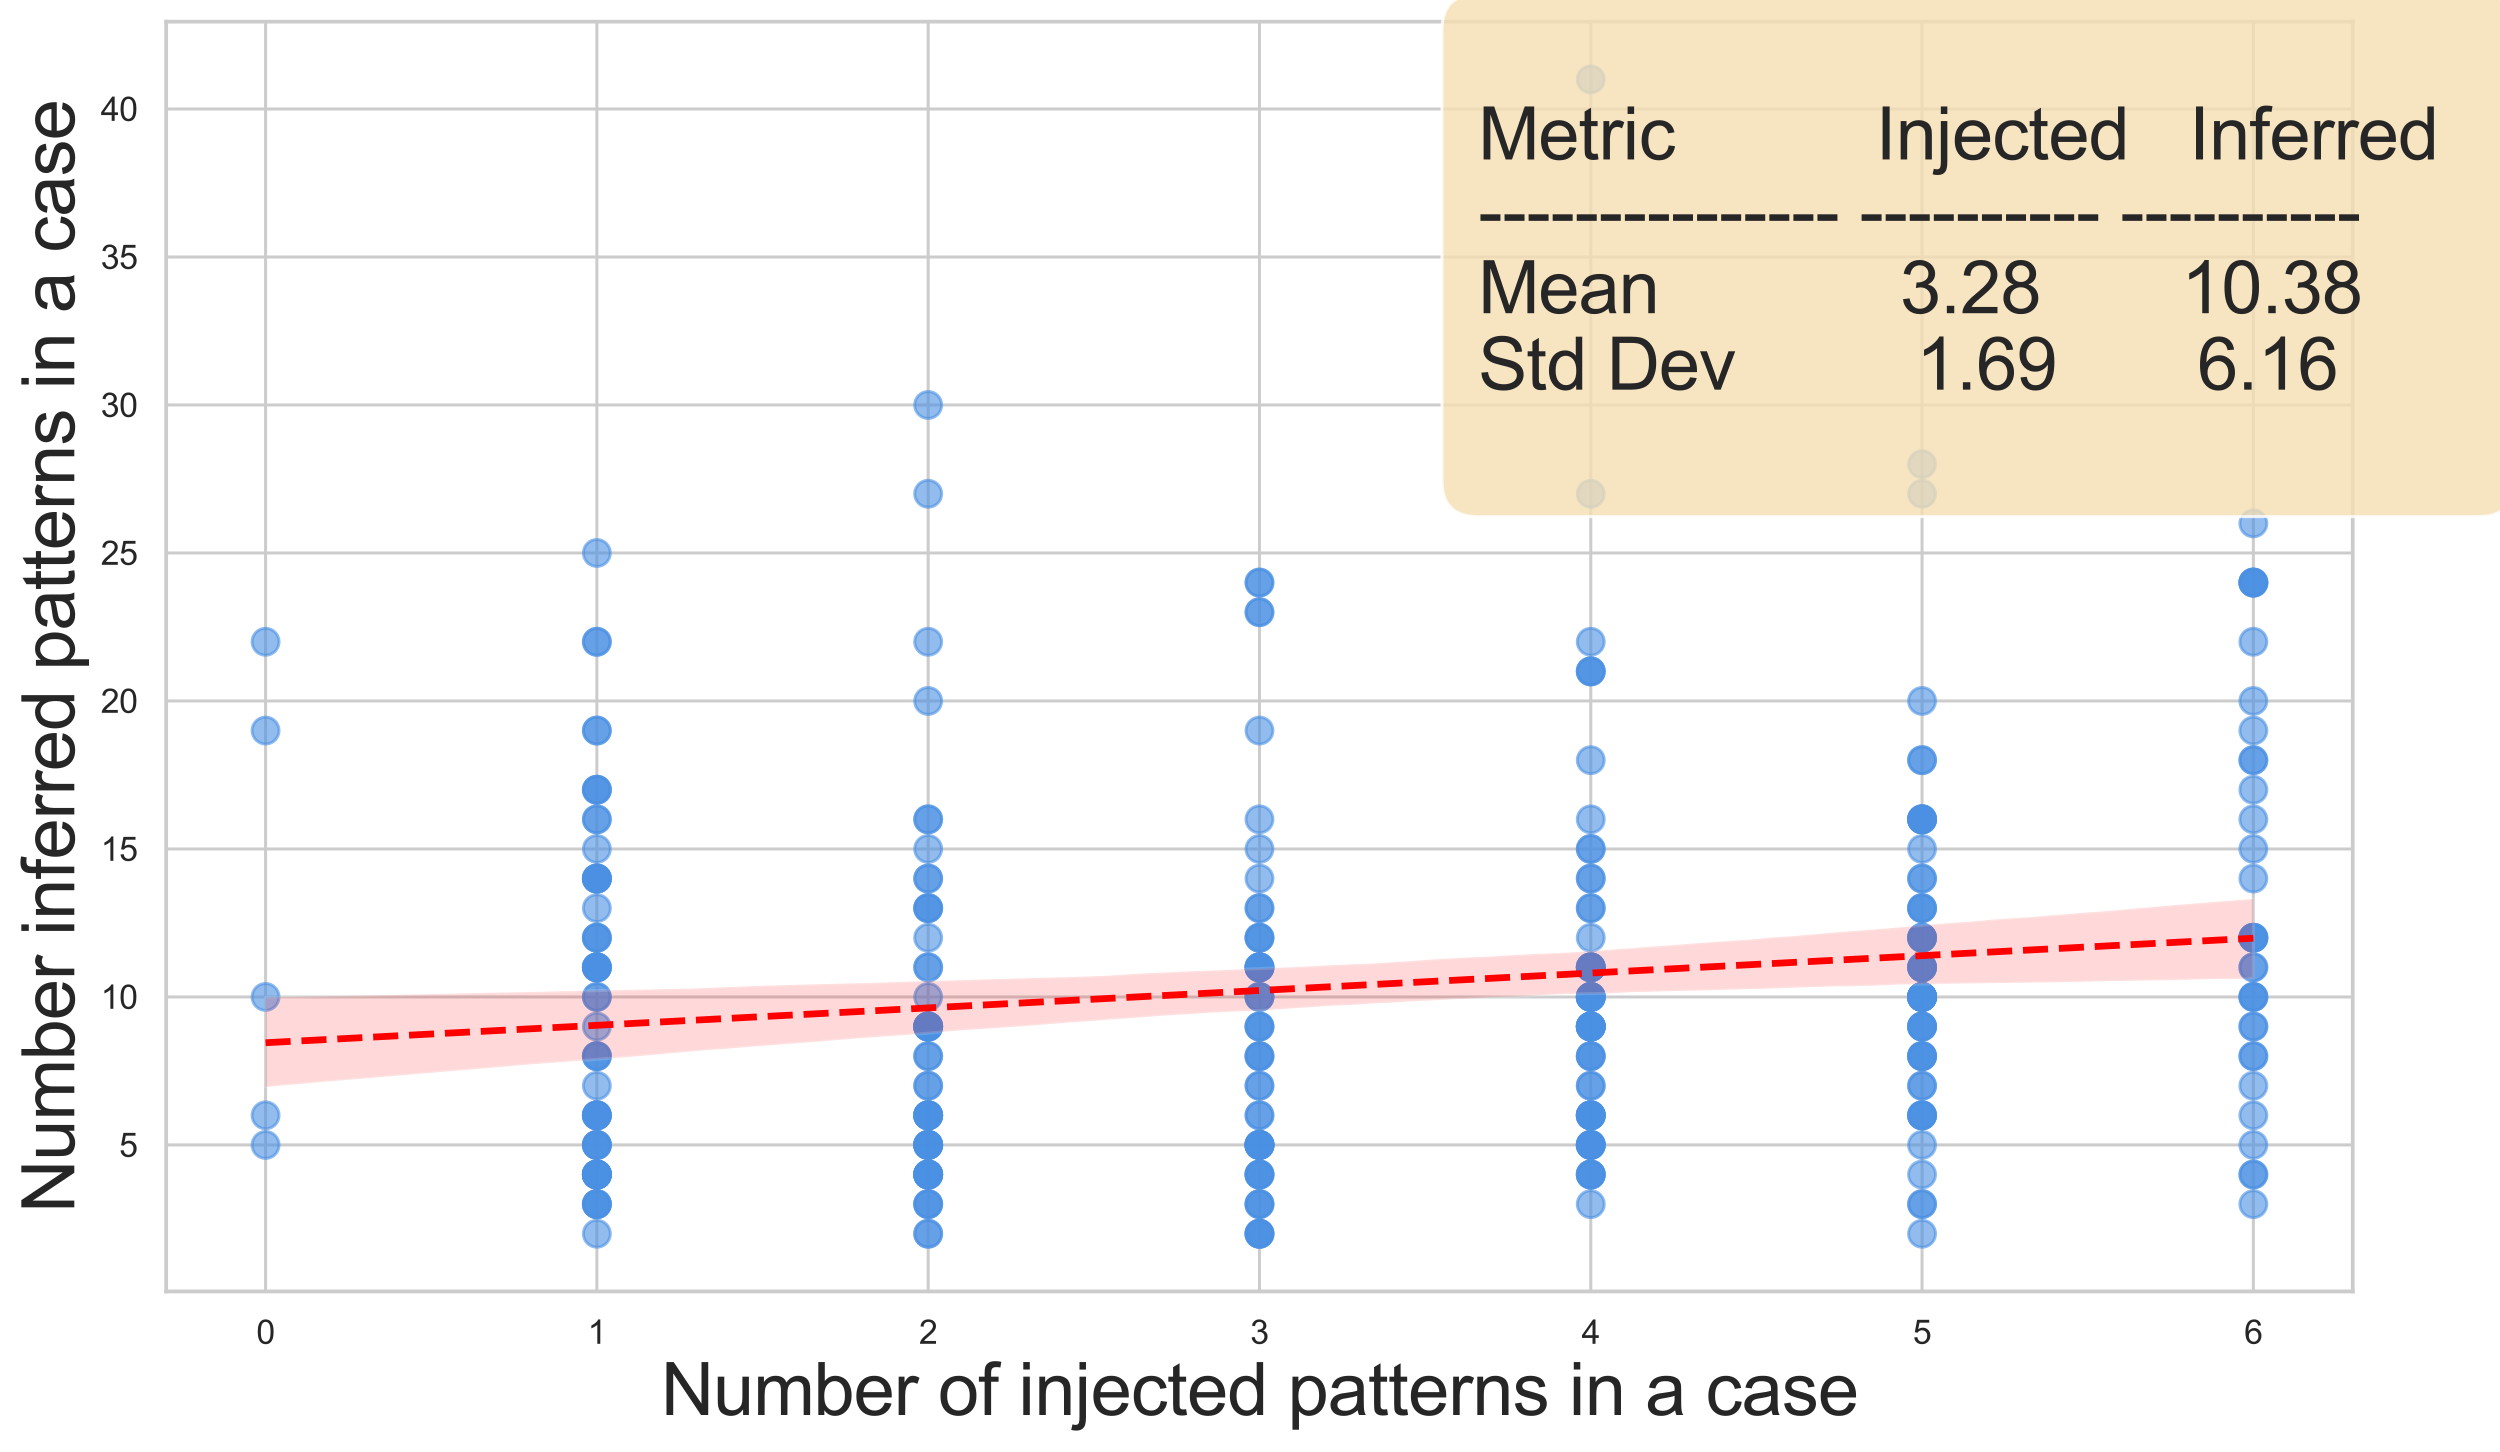 <?xml version="1.0" encoding="utf-8" standalone="no"?>
<!DOCTYPE svg PUBLIC "-//W3C//DTD SVG 1.1//EN"
  "http://www.w3.org/Graphics/SVG/1.1/DTD/svg11.dtd">
<svg xmlns:xlink="http://www.w3.org/1999/xlink" width="830.076pt" height="482.083pt" viewBox="0 0 830.076 482.083" xmlns="http://www.w3.org/2000/svg" version="1.1">
 <defs>
  <style type="text/css">*{stroke-linejoin: round; stroke-linecap: butt}</style>
 </defs>
 <g id="figure_1">
  <g id="patch_1">
   <path d="M 0 482.083 
L 830.076 482.083 
L 830.076 0 
L 0 0 
z
" style="fill: #ffffff"/>
  </g>
  <g id="axes_1">
   <g id="patch_2">
    <path d="M 55.175 428.8 
L 781.183 428.8 
L 781.183 7.2 
L 55.175 7.2 
z
" style="fill: #ffffff"/>
   </g>
   <g id="matplotlib.axis_1">
    <g id="xtick_1">
     <g id="line2d_1">
      <path d="M 88.176 428.8 
L 88.176 7.2 
" clip-path="url(#pe610c9e535)" style="fill: none; stroke: #cccccc; stroke-linecap: round"/>
     </g>
     <g id="text_1">
      <!-- 0 -->
      <g style="fill: #262626" transform="translate(85.117 446.174) scale(0.11 -0.11)">
       <defs>
        <path id="ArialMT-30" d="M 266 2259 
Q 266 3072 433 3567 
Q 600 4063 929 4331 
Q 1259 4600 1759 4600 
Q 2128 4600 2406 4451 
Q 2684 4303 2865 4023 
Q 3047 3744 3150 3342 
Q 3253 2941 3253 2259 
Q 3253 1453 3087 958 
Q 2922 463 2592 192 
Q 2263 -78 1759 -78 
Q 1097 -78 719 397 
Q 266 969 266 2259 
z
M 844 2259 
Q 844 1131 1108 757 
Q 1372 384 1759 384 
Q 2147 384 2411 759 
Q 2675 1134 2675 2259 
Q 2675 3391 2411 3762 
Q 2147 4134 1753 4134 
Q 1366 4134 1134 3806 
Q 844 3388 844 2259 
z
" transform="scale(0.016)"/>
       </defs>
       <use xlink:href="#ArialMT-30"/>
      </g>
     </g>
    </g>
    <g id="xtick_2">
     <g id="line2d_2">
      <path d="M 198.177 428.8 
L 198.177 7.2 
" clip-path="url(#pe610c9e535)" style="fill: none; stroke: #cccccc; stroke-linecap: round"/>
     </g>
     <g id="text_2">
      <!-- 1 -->
      <g style="fill: #262626" transform="translate(195.118 446.174) scale(0.11 -0.11)">
       <defs>
        <path id="ArialMT-31" d="M 2384 0 
L 1822 0 
L 1822 3584 
Q 1619 3391 1289 3197 
Q 959 3003 697 2906 
L 697 3450 
Q 1169 3672 1522 3987 
Q 1875 4303 2022 4600 
L 2384 4600 
L 2384 0 
z
" transform="scale(0.016)"/>
       </defs>
       <use xlink:href="#ArialMT-31"/>
      </g>
     </g>
    </g>
    <g id="xtick_3">
     <g id="line2d_3">
      <path d="M 308.178 428.8 
L 308.178 7.2 
" clip-path="url(#pe610c9e535)" style="fill: none; stroke: #cccccc; stroke-linecap: round"/>
     </g>
     <g id="text_3">
      <!-- 2 -->
      <g style="fill: #262626" transform="translate(305.119 446.174) scale(0.11 -0.11)">
       <defs>
        <path id="ArialMT-32" d="M 3222 541 
L 3222 0 
L 194 0 
Q 188 203 259 391 
Q 375 700 629 1000 
Q 884 1300 1366 1694 
Q 2113 2306 2375 2664 
Q 2638 3022 2638 3341 
Q 2638 3675 2398 3904 
Q 2159 4134 1775 4134 
Q 1369 4134 1125 3890 
Q 881 3647 878 3216 
L 300 3275 
Q 359 3922 746 4261 
Q 1134 4600 1788 4600 
Q 2447 4600 2831 4234 
Q 3216 3869 3216 3328 
Q 3216 3053 3103 2787 
Q 2991 2522 2730 2228 
Q 2469 1934 1863 1422 
Q 1356 997 1212 845 
Q 1069 694 975 541 
L 3222 541 
z
" transform="scale(0.016)"/>
       </defs>
       <use xlink:href="#ArialMT-32"/>
      </g>
     </g>
    </g>
    <g id="xtick_4">
     <g id="line2d_4">
      <path d="M 418.179 428.8 
L 418.179 7.2 
" clip-path="url(#pe610c9e535)" style="fill: none; stroke: #cccccc; stroke-linecap: round"/>
     </g>
     <g id="text_4">
      <!-- 3 -->
      <g style="fill: #262626" transform="translate(415.121 446.174) scale(0.11 -0.11)">
       <defs>
        <path id="ArialMT-33" d="M 269 1209 
L 831 1284 
Q 928 806 1161 595 
Q 1394 384 1728 384 
Q 2125 384 2398 659 
Q 2672 934 2672 1341 
Q 2672 1728 2419 1979 
Q 2166 2231 1775 2231 
Q 1616 2231 1378 2169 
L 1441 2663 
Q 1497 2656 1531 2656 
Q 1891 2656 2178 2843 
Q 2466 3031 2466 3422 
Q 2466 3731 2256 3934 
Q 2047 4138 1716 4138 
Q 1388 4138 1169 3931 
Q 950 3725 888 3313 
L 325 3413 
Q 428 3978 793 4289 
Q 1159 4600 1703 4600 
Q 2078 4600 2393 4439 
Q 2709 4278 2876 4000 
Q 3044 3722 3044 3409 
Q 3044 3113 2884 2869 
Q 2725 2625 2413 2481 
Q 2819 2388 3044 2092 
Q 3269 1797 3269 1353 
Q 3269 753 2831 336 
Q 2394 -81 1725 -81 
Q 1122 -81 723 278 
Q 325 638 269 1209 
z
" transform="scale(0.016)"/>
       </defs>
       <use xlink:href="#ArialMT-33"/>
      </g>
     </g>
    </g>
    <g id="xtick_5">
     <g id="line2d_5">
      <path d="M 528.18 428.8 
L 528.18 7.2 
" clip-path="url(#pe610c9e535)" style="fill: none; stroke: #cccccc; stroke-linecap: round"/>
     </g>
     <g id="text_5">
      <!-- 4 -->
      <g style="fill: #262626" transform="translate(525.122 446.174) scale(0.11 -0.11)">
       <defs>
        <path id="ArialMT-34" d="M 2069 0 
L 2069 1097 
L 81 1097 
L 81 1613 
L 2172 4581 
L 2631 4581 
L 2631 1613 
L 3250 1613 
L 3250 1097 
L 2631 1097 
L 2631 0 
L 2069 0 
z
M 2069 1613 
L 2069 3678 
L 634 1613 
L 2069 1613 
z
" transform="scale(0.016)"/>
       </defs>
       <use xlink:href="#ArialMT-34"/>
      </g>
     </g>
    </g>
    <g id="xtick_6">
     <g id="line2d_6">
      <path d="M 638.181 428.8 
L 638.181 7.2 
" clip-path="url(#pe610c9e535)" style="fill: none; stroke: #cccccc; stroke-linecap: round"/>
     </g>
     <g id="text_6">
      <!-- 5 -->
      <g style="fill: #262626" transform="translate(635.123 446.174) scale(0.11 -0.11)">
       <defs>
        <path id="ArialMT-35" d="M 266 1200 
L 856 1250 
Q 922 819 1161 601 
Q 1400 384 1738 384 
Q 2144 384 2425 690 
Q 2706 997 2706 1503 
Q 2706 1984 2436 2262 
Q 2166 2541 1728 2541 
Q 1456 2541 1237 2417 
Q 1019 2294 894 2097 
L 366 2166 
L 809 4519 
L 3088 4519 
L 3088 3981 
L 1259 3981 
L 1013 2750 
Q 1425 3038 1878 3038 
Q 2478 3038 2890 2622 
Q 3303 2206 3303 1553 
Q 3303 931 2941 478 
Q 2500 -78 1738 -78 
Q 1113 -78 717 272 
Q 322 622 266 1200 
z
" transform="scale(0.016)"/>
       </defs>
       <use xlink:href="#ArialMT-35"/>
      </g>
     </g>
    </g>
    <g id="xtick_7">
     <g id="line2d_7">
      <path d="M 748.182 428.8 
L 748.182 7.2 
" clip-path="url(#pe610c9e535)" style="fill: none; stroke: #cccccc; stroke-linecap: round"/>
     </g>
     <g id="text_7">
      <!-- 6 -->
      <g style="fill: #262626" transform="translate(745.124 446.174) scale(0.11 -0.11)">
       <defs>
        <path id="ArialMT-36" d="M 3184 3459 
L 2625 3416 
Q 2550 3747 2413 3897 
Q 2184 4138 1850 4138 
Q 1581 4138 1378 3988 
Q 1113 3794 959 3422 
Q 806 3050 800 2363 
Q 1003 2672 1297 2822 
Q 1591 2972 1913 2972 
Q 2475 2972 2870 2558 
Q 3266 2144 3266 1488 
Q 3266 1056 3080 686 
Q 2894 316 2569 119 
Q 2244 -78 1831 -78 
Q 1128 -78 684 439 
Q 241 956 241 2144 
Q 241 3472 731 4075 
Q 1159 4600 1884 4600 
Q 2425 4600 2770 4297 
Q 3116 3994 3184 3459 
z
M 888 1484 
Q 888 1194 1011 928 
Q 1134 663 1356 523 
Q 1578 384 1822 384 
Q 2178 384 2434 671 
Q 2691 959 2691 1453 
Q 2691 1928 2437 2201 
Q 2184 2475 1800 2475 
Q 1419 2475 1153 2201 
Q 888 1928 888 1484 
z
" transform="scale(0.016)"/>
       </defs>
       <use xlink:href="#ArialMT-36"/>
      </g>
     </g>
    </g>
    <g id="text_8">
     <!-- Number of injected patterns in a case -->
     <g style="fill: #262626" transform="translate(219.42 469.832) scale(0.24 -0.24)">
      <defs>
       <path id="ArialMT-4e" d="M 488 0 
L 488 4581 
L 1109 4581 
L 3516 984 
L 3516 4581 
L 4097 4581 
L 4097 0 
L 3475 0 
L 1069 3600 
L 1069 0 
L 488 0 
z
" transform="scale(0.016)"/>
       <path id="ArialMT-75" d="M 2597 0 
L 2597 488 
Q 2209 -75 1544 -75 
Q 1250 -75 995 37 
Q 741 150 617 320 
Q 494 491 444 738 
Q 409 903 409 1263 
L 409 3319 
L 972 3319 
L 972 1478 
Q 972 1038 1006 884 
Q 1059 663 1231 536 
Q 1403 409 1656 409 
Q 1909 409 2131 539 
Q 2353 669 2445 892 
Q 2538 1116 2538 1541 
L 2538 3319 
L 3100 3319 
L 3100 0 
L 2597 0 
z
" transform="scale(0.016)"/>
       <path id="ArialMT-6d" d="M 422 0 
L 422 3319 
L 925 3319 
L 925 2853 
Q 1081 3097 1340 3245 
Q 1600 3394 1931 3394 
Q 2300 3394 2536 3241 
Q 2772 3088 2869 2813 
Q 3263 3394 3894 3394 
Q 4388 3394 4653 3120 
Q 4919 2847 4919 2278 
L 4919 0 
L 4359 0 
L 4359 2091 
Q 4359 2428 4304 2576 
Q 4250 2725 4106 2815 
Q 3963 2906 3769 2906 
Q 3419 2906 3187 2673 
Q 2956 2441 2956 1928 
L 2956 0 
L 2394 0 
L 2394 2156 
Q 2394 2531 2256 2718 
Q 2119 2906 1806 2906 
Q 1569 2906 1367 2781 
Q 1166 2656 1075 2415 
Q 984 2175 984 1722 
L 984 0 
L 422 0 
z
" transform="scale(0.016)"/>
       <path id="ArialMT-62" d="M 941 0 
L 419 0 
L 419 4581 
L 981 4581 
L 981 2947 
Q 1338 3394 1891 3394 
Q 2197 3394 2470 3270 
Q 2744 3147 2920 2923 
Q 3097 2700 3197 2384 
Q 3297 2069 3297 1709 
Q 3297 856 2875 390 
Q 2453 -75 1863 -75 
Q 1275 -75 941 416 
L 941 0 
z
M 934 1684 
Q 934 1088 1097 822 
Q 1363 388 1816 388 
Q 2184 388 2453 708 
Q 2722 1028 2722 1663 
Q 2722 2313 2464 2622 
Q 2206 2931 1841 2931 
Q 1472 2931 1203 2611 
Q 934 2291 934 1684 
z
" transform="scale(0.016)"/>
       <path id="ArialMT-65" d="M 2694 1069 
L 3275 997 
Q 3138 488 2766 206 
Q 2394 -75 1816 -75 
Q 1088 -75 661 373 
Q 234 822 234 1631 
Q 234 2469 665 2931 
Q 1097 3394 1784 3394 
Q 2450 3394 2872 2941 
Q 3294 2488 3294 1666 
Q 3294 1616 3291 1516 
L 816 1516 
Q 847 969 1125 678 
Q 1403 388 1819 388 
Q 2128 388 2347 550 
Q 2566 713 2694 1069 
z
M 847 1978 
L 2700 1978 
Q 2663 2397 2488 2606 
Q 2219 2931 1791 2931 
Q 1403 2931 1139 2672 
Q 875 2413 847 1978 
z
" transform="scale(0.016)"/>
       <path id="ArialMT-72" d="M 416 0 
L 416 3319 
L 922 3319 
L 922 2816 
Q 1116 3169 1280 3281 
Q 1444 3394 1641 3394 
Q 1925 3394 2219 3213 
L 2025 2691 
Q 1819 2813 1613 2813 
Q 1428 2813 1281 2702 
Q 1134 2591 1072 2394 
Q 978 2094 978 1738 
L 978 0 
L 416 0 
z
" transform="scale(0.016)"/>
       <path id="ArialMT-20" transform="scale(0.016)"/>
       <path id="ArialMT-6f" d="M 213 1659 
Q 213 2581 725 3025 
Q 1153 3394 1769 3394 
Q 2453 3394 2887 2945 
Q 3322 2497 3322 1706 
Q 3322 1066 3130 698 
Q 2938 331 2570 128 
Q 2203 -75 1769 -75 
Q 1072 -75 642 372 
Q 213 819 213 1659 
z
M 791 1659 
Q 791 1022 1069 705 
Q 1347 388 1769 388 
Q 2188 388 2466 706 
Q 2744 1025 2744 1678 
Q 2744 2294 2464 2611 
Q 2184 2928 1769 2928 
Q 1347 2928 1069 2612 
Q 791 2297 791 1659 
z
" transform="scale(0.016)"/>
       <path id="ArialMT-66" d="M 556 0 
L 556 2881 
L 59 2881 
L 59 3319 
L 556 3319 
L 556 3672 
Q 556 4006 616 4169 
Q 697 4388 901 4523 
Q 1106 4659 1475 4659 
Q 1713 4659 2000 4603 
L 1916 4113 
Q 1741 4144 1584 4144 
Q 1328 4144 1222 4034 
Q 1116 3925 1116 3625 
L 1116 3319 
L 1763 3319 
L 1763 2881 
L 1116 2881 
L 1116 0 
L 556 0 
z
" transform="scale(0.016)"/>
       <path id="ArialMT-69" d="M 425 3934 
L 425 4581 
L 988 4581 
L 988 3934 
L 425 3934 
z
M 425 0 
L 425 3319 
L 988 3319 
L 988 0 
L 425 0 
z
" transform="scale(0.016)"/>
       <path id="ArialMT-6e" d="M 422 0 
L 422 3319 
L 928 3319 
L 928 2847 
Q 1294 3394 1984 3394 
Q 2284 3394 2536 3286 
Q 2788 3178 2913 3003 
Q 3038 2828 3088 2588 
Q 3119 2431 3119 2041 
L 3119 0 
L 2556 0 
L 2556 2019 
Q 2556 2363 2490 2533 
Q 2425 2703 2258 2804 
Q 2091 2906 1866 2906 
Q 1506 2906 1245 2678 
Q 984 2450 984 1813 
L 984 0 
L 422 0 
z
" transform="scale(0.016)"/>
       <path id="ArialMT-6a" d="M 419 3928 
L 419 4581 
L 981 4581 
L 981 3928 
L 419 3928 
z
M -294 -1288 
L -188 -809 
Q -19 -853 78 -853 
Q 250 -853 334 -739 
Q 419 -625 419 -169 
L 419 3319 
L 981 3319 
L 981 -181 
Q 981 -794 822 -1034 
Q 619 -1347 147 -1347 
Q -81 -1347 -294 -1288 
z
" transform="scale(0.016)"/>
       <path id="ArialMT-63" d="M 2588 1216 
L 3141 1144 
Q 3050 572 2676 248 
Q 2303 -75 1759 -75 
Q 1078 -75 664 370 
Q 250 816 250 1647 
Q 250 2184 428 2587 
Q 606 2991 970 3192 
Q 1334 3394 1763 3394 
Q 2303 3394 2647 3120 
Q 2991 2847 3088 2344 
L 2541 2259 
Q 2463 2594 2264 2762 
Q 2066 2931 1784 2931 
Q 1359 2931 1093 2626 
Q 828 2322 828 1663 
Q 828 994 1084 691 
Q 1341 388 1753 388 
Q 2084 388 2306 591 
Q 2528 794 2588 1216 
z
" transform="scale(0.016)"/>
       <path id="ArialMT-74" d="M 1650 503 
L 1731 6 
Q 1494 -44 1306 -44 
Q 1000 -44 831 53 
Q 663 150 594 308 
Q 525 466 525 972 
L 525 2881 
L 113 2881 
L 113 3319 
L 525 3319 
L 525 4141 
L 1084 4478 
L 1084 3319 
L 1650 3319 
L 1650 2881 
L 1084 2881 
L 1084 941 
Q 1084 700 1114 631 
Q 1144 563 1211 522 
Q 1278 481 1403 481 
Q 1497 481 1650 503 
z
" transform="scale(0.016)"/>
       <path id="ArialMT-64" d="M 2575 0 
L 2575 419 
Q 2259 -75 1647 -75 
Q 1250 -75 917 144 
Q 584 363 401 755 
Q 219 1147 219 1656 
Q 219 2153 384 2558 
Q 550 2963 881 3178 
Q 1213 3394 1622 3394 
Q 1922 3394 2156 3267 
Q 2391 3141 2538 2938 
L 2538 4581 
L 3097 4581 
L 3097 0 
L 2575 0 
z
M 797 1656 
Q 797 1019 1065 703 
Q 1334 388 1700 388 
Q 2069 388 2326 689 
Q 2584 991 2584 1609 
Q 2584 2291 2321 2609 
Q 2059 2928 1675 2928 
Q 1300 2928 1048 2622 
Q 797 2316 797 1656 
z
" transform="scale(0.016)"/>
       <path id="ArialMT-70" d="M 422 -1272 
L 422 3319 
L 934 3319 
L 934 2888 
Q 1116 3141 1344 3267 
Q 1572 3394 1897 3394 
Q 2322 3394 2647 3175 
Q 2972 2956 3137 2557 
Q 3303 2159 3303 1684 
Q 3303 1175 3120 767 
Q 2938 359 2589 142 
Q 2241 -75 1856 -75 
Q 1575 -75 1351 44 
Q 1128 163 984 344 
L 984 -1272 
L 422 -1272 
z
M 931 1641 
Q 931 1000 1190 694 
Q 1450 388 1819 388 
Q 2194 388 2461 705 
Q 2728 1022 2728 1688 
Q 2728 2322 2467 2637 
Q 2206 2953 1844 2953 
Q 1484 2953 1207 2617 
Q 931 2281 931 1641 
z
" transform="scale(0.016)"/>
       <path id="ArialMT-61" d="M 2588 409 
Q 2275 144 1986 34 
Q 1697 -75 1366 -75 
Q 819 -75 525 192 
Q 231 459 231 875 
Q 231 1119 342 1320 
Q 453 1522 633 1644 
Q 813 1766 1038 1828 
Q 1203 1872 1538 1913 
Q 2219 1994 2541 2106 
Q 2544 2222 2544 2253 
Q 2544 2597 2384 2738 
Q 2169 2928 1744 2928 
Q 1347 2928 1158 2789 
Q 969 2650 878 2297 
L 328 2372 
Q 403 2725 575 2942 
Q 747 3159 1072 3276 
Q 1397 3394 1825 3394 
Q 2250 3394 2515 3294 
Q 2781 3194 2906 3042 
Q 3031 2891 3081 2659 
Q 3109 2516 3109 2141 
L 3109 1391 
Q 3109 606 3145 398 
Q 3181 191 3288 0 
L 2700 0 
Q 2613 175 2588 409 
z
M 2541 1666 
Q 2234 1541 1622 1453 
Q 1275 1403 1131 1340 
Q 988 1278 909 1158 
Q 831 1038 831 891 
Q 831 666 1001 516 
Q 1172 366 1500 366 
Q 1825 366 2078 508 
Q 2331 650 2450 897 
Q 2541 1088 2541 1459 
L 2541 1666 
z
" transform="scale(0.016)"/>
       <path id="ArialMT-73" d="M 197 991 
L 753 1078 
Q 800 744 1014 566 
Q 1228 388 1613 388 
Q 2000 388 2187 545 
Q 2375 703 2375 916 
Q 2375 1106 2209 1216 
Q 2094 1291 1634 1406 
Q 1016 1563 777 1677 
Q 538 1791 414 1992 
Q 291 2194 291 2438 
Q 291 2659 392 2848 
Q 494 3038 669 3163 
Q 800 3259 1026 3326 
Q 1253 3394 1513 3394 
Q 1903 3394 2198 3281 
Q 2494 3169 2634 2976 
Q 2775 2784 2828 2463 
L 2278 2388 
Q 2241 2644 2061 2787 
Q 1881 2931 1553 2931 
Q 1166 2931 1000 2803 
Q 834 2675 834 2503 
Q 834 2394 903 2306 
Q 972 2216 1119 2156 
Q 1203 2125 1616 2013 
Q 2213 1853 2448 1751 
Q 2684 1650 2818 1456 
Q 2953 1263 2953 975 
Q 2953 694 2789 445 
Q 2625 197 2315 61 
Q 2006 -75 1616 -75 
Q 969 -75 630 194 
Q 291 463 197 991 
z
" transform="scale(0.016)"/>
      </defs>
      <use xlink:href="#ArialMT-4e"/>
      <use xlink:href="#ArialMT-75" transform="translate(72.217 0)"/>
      <use xlink:href="#ArialMT-6d" transform="translate(127.832 0)"/>
      <use xlink:href="#ArialMT-62" transform="translate(211.133 0)"/>
      <use xlink:href="#ArialMT-65" transform="translate(266.748 0)"/>
      <use xlink:href="#ArialMT-72" transform="translate(322.363 0)"/>
      <use xlink:href="#ArialMT-20" transform="translate(355.664 0)"/>
      <use xlink:href="#ArialMT-6f" transform="translate(383.447 0)"/>
      <use xlink:href="#ArialMT-66" transform="translate(439.062 0)"/>
      <use xlink:href="#ArialMT-20" transform="translate(466.846 0)"/>
      <use xlink:href="#ArialMT-69" transform="translate(494.629 0)"/>
      <use xlink:href="#ArialMT-6e" transform="translate(516.846 0)"/>
      <use xlink:href="#ArialMT-6a" transform="translate(572.461 0)"/>
      <use xlink:href="#ArialMT-65" transform="translate(594.678 0)"/>
      <use xlink:href="#ArialMT-63" transform="translate(650.293 0)"/>
      <use xlink:href="#ArialMT-74" transform="translate(700.293 0)"/>
      <use xlink:href="#ArialMT-65" transform="translate(728.076 0)"/>
      <use xlink:href="#ArialMT-64" transform="translate(783.691 0)"/>
      <use xlink:href="#ArialMT-20" transform="translate(839.307 0)"/>
      <use xlink:href="#ArialMT-70" transform="translate(867.09 0)"/>
      <use xlink:href="#ArialMT-61" transform="translate(922.705 0)"/>
      <use xlink:href="#ArialMT-74" transform="translate(978.32 0)"/>
      <use xlink:href="#ArialMT-74" transform="translate(1006.104 0)"/>
      <use xlink:href="#ArialMT-65" transform="translate(1033.887 0)"/>
      <use xlink:href="#ArialMT-72" transform="translate(1089.502 0)"/>
      <use xlink:href="#ArialMT-6e" transform="translate(1122.803 0)"/>
      <use xlink:href="#ArialMT-73" transform="translate(1178.418 0)"/>
      <use xlink:href="#ArialMT-20" transform="translate(1228.418 0)"/>
      <use xlink:href="#ArialMT-69" transform="translate(1256.201 0)"/>
      <use xlink:href="#ArialMT-6e" transform="translate(1278.418 0)"/>
      <use xlink:href="#ArialMT-20" transform="translate(1334.033 0)"/>
      <use xlink:href="#ArialMT-61" transform="translate(1361.816 0)"/>
      <use xlink:href="#ArialMT-20" transform="translate(1417.432 0)"/>
      <use xlink:href="#ArialMT-63" transform="translate(1445.215 0)"/>
      <use xlink:href="#ArialMT-61" transform="translate(1495.215 0)"/>
      <use xlink:href="#ArialMT-73" transform="translate(1550.83 0)"/>
      <use xlink:href="#ArialMT-65" transform="translate(1600.83 0)"/>
     </g>
    </g>
   </g>
   <g id="matplotlib.axis_2">
    <g id="ytick_1">
     <g id="line2d_8">
      <path d="M 55.175 380.154 
L 781.183 380.154 
" clip-path="url(#pe610c9e535)" style="fill: none; stroke: #cccccc; stroke-linecap: round"/>
     </g>
     <g id="text_9">
      <!-- 5 -->
      <g style="fill: #262626" transform="translate(39.558 384.091) scale(0.11 -0.11)">
       <use xlink:href="#ArialMT-35"/>
      </g>
     </g>
    </g>
    <g id="ytick_2">
     <g id="line2d_9">
      <path d="M 55.175 331.017 
L 781.183 331.017 
" clip-path="url(#pe610c9e535)" style="fill: none; stroke: #cccccc; stroke-linecap: round"/>
     </g>
     <g id="text_10">
      <!-- 10 -->
      <g style="fill: #262626" transform="translate(33.441 334.953) scale(0.11 -0.11)">
       <use xlink:href="#ArialMT-31"/>
       <use xlink:href="#ArialMT-30" transform="translate(55.615 0)"/>
      </g>
     </g>
    </g>
    <g id="ytick_3">
     <g id="line2d_10">
      <path d="M 55.175 281.879 
L 781.183 281.879 
" clip-path="url(#pe610c9e535)" style="fill: none; stroke: #cccccc; stroke-linecap: round"/>
     </g>
     <g id="text_11">
      <!-- 15 -->
      <g style="fill: #262626" transform="translate(33.441 285.816) scale(0.11 -0.11)">
       <use xlink:href="#ArialMT-31"/>
       <use xlink:href="#ArialMT-35" transform="translate(55.615 0)"/>
      </g>
     </g>
    </g>
    <g id="ytick_4">
     <g id="line2d_11">
      <path d="M 55.175 232.742 
L 781.183 232.742 
" clip-path="url(#pe610c9e535)" style="fill: none; stroke: #cccccc; stroke-linecap: round"/>
     </g>
     <g id="text_12">
      <!-- 20 -->
      <g style="fill: #262626" transform="translate(33.441 236.678) scale(0.11 -0.11)">
       <use xlink:href="#ArialMT-32"/>
       <use xlink:href="#ArialMT-30" transform="translate(55.615 0)"/>
      </g>
     </g>
    </g>
    <g id="ytick_5">
     <g id="line2d_12">
      <path d="M 55.175 183.604 
L 781.183 183.604 
" clip-path="url(#pe610c9e535)" style="fill: none; stroke: #cccccc; stroke-linecap: round"/>
     </g>
     <g id="text_13">
      <!-- 25 -->
      <g style="fill: #262626" transform="translate(33.441 187.541) scale(0.11 -0.11)">
       <use xlink:href="#ArialMT-32"/>
       <use xlink:href="#ArialMT-35" transform="translate(55.615 0)"/>
      </g>
     </g>
    </g>
    <g id="ytick_6">
     <g id="line2d_13">
      <path d="M 55.175 134.466 
L 781.183 134.466 
" clip-path="url(#pe610c9e535)" style="fill: none; stroke: #cccccc; stroke-linecap: round"/>
     </g>
     <g id="text_14">
      <!-- 30 -->
      <g style="fill: #262626" transform="translate(33.441 138.403) scale(0.11 -0.11)">
       <use xlink:href="#ArialMT-33"/>
       <use xlink:href="#ArialMT-30" transform="translate(55.615 0)"/>
      </g>
     </g>
    </g>
    <g id="ytick_7">
     <g id="line2d_14">
      <path d="M 55.175 85.329 
L 781.183 85.329 
" clip-path="url(#pe610c9e535)" style="fill: none; stroke: #cccccc; stroke-linecap: round"/>
     </g>
     <g id="text_15">
      <!-- 35 -->
      <g style="fill: #262626" transform="translate(33.441 89.266) scale(0.11 -0.11)">
       <use xlink:href="#ArialMT-33"/>
       <use xlink:href="#ArialMT-35" transform="translate(55.615 0)"/>
      </g>
     </g>
    </g>
    <g id="ytick_8">
     <g id="line2d_15">
      <path d="M 55.175 36.191 
L 781.183 36.191 
" clip-path="url(#pe610c9e535)" style="fill: none; stroke: #cccccc; stroke-linecap: round"/>
     </g>
     <g id="text_16">
      <!-- 40 -->
      <g style="fill: #262626" transform="translate(33.441 40.128) scale(0.11 -0.11)">
       <use xlink:href="#ArialMT-34"/>
       <use xlink:href="#ArialMT-30" transform="translate(55.615 0)"/>
      </g>
     </g>
    </g>
    <g id="text_17">
     <!-- Number inferred patterns in a case -->
     <g style="fill: #262626" transform="translate(24.671 402.744) rotate(-90) scale(0.24 -0.24)">
      <use xlink:href="#ArialMT-4e"/>
      <use xlink:href="#ArialMT-75" transform="translate(72.217 0)"/>
      <use xlink:href="#ArialMT-6d" transform="translate(127.832 0)"/>
      <use xlink:href="#ArialMT-62" transform="translate(211.133 0)"/>
      <use xlink:href="#ArialMT-65" transform="translate(266.748 0)"/>
      <use xlink:href="#ArialMT-72" transform="translate(322.363 0)"/>
      <use xlink:href="#ArialMT-20" transform="translate(355.664 0)"/>
      <use xlink:href="#ArialMT-69" transform="translate(383.447 0)"/>
      <use xlink:href="#ArialMT-6e" transform="translate(405.664 0)"/>
      <use xlink:href="#ArialMT-66" transform="translate(461.279 0)"/>
      <use xlink:href="#ArialMT-65" transform="translate(489.062 0)"/>
      <use xlink:href="#ArialMT-72" transform="translate(544.678 0)"/>
      <use xlink:href="#ArialMT-72" transform="translate(577.979 0)"/>
      <use xlink:href="#ArialMT-65" transform="translate(611.279 0)"/>
      <use xlink:href="#ArialMT-64" transform="translate(666.895 0)"/>
      <use xlink:href="#ArialMT-20" transform="translate(722.51 0)"/>
      <use xlink:href="#ArialMT-70" transform="translate(750.293 0)"/>
      <use xlink:href="#ArialMT-61" transform="translate(805.908 0)"/>
      <use xlink:href="#ArialMT-74" transform="translate(861.523 0)"/>
      <use xlink:href="#ArialMT-74" transform="translate(889.307 0)"/>
      <use xlink:href="#ArialMT-65" transform="translate(917.09 0)"/>
      <use xlink:href="#ArialMT-72" transform="translate(972.705 0)"/>
      <use xlink:href="#ArialMT-6e" transform="translate(1006.006 0)"/>
      <use xlink:href="#ArialMT-73" transform="translate(1061.621 0)"/>
      <use xlink:href="#ArialMT-20" transform="translate(1111.621 0)"/>
      <use xlink:href="#ArialMT-69" transform="translate(1139.404 0)"/>
      <use xlink:href="#ArialMT-6e" transform="translate(1161.621 0)"/>
      <use xlink:href="#ArialMT-20" transform="translate(1217.236 0)"/>
      <use xlink:href="#ArialMT-61" transform="translate(1245.02 0)"/>
      <use xlink:href="#ArialMT-20" transform="translate(1300.635 0)"/>
      <use xlink:href="#ArialMT-63" transform="translate(1328.418 0)"/>
      <use xlink:href="#ArialMT-61" transform="translate(1378.418 0)"/>
      <use xlink:href="#ArialMT-73" transform="translate(1434.033 0)"/>
      <use xlink:href="#ArialMT-65" transform="translate(1484.033 0)"/>
     </g>
    </g>
   </g>
   <g id="PathCollection_1">
    <defs>
     <path id="mc1a175395d" d="M 0 4.472 
C 1.186 4.472 2.324 4.001 3.162 3.162 
C 4.001 2.324 4.472 1.186 4.472 0 
C 4.472 -1.186 4.001 -2.324 3.162 -3.162 
C 2.324 -4.001 1.186 -4.472 0 -4.472 
C -1.186 -4.472 -2.324 -4.001 -3.162 -3.162 
C -4.001 -2.324 -4.472 -1.186 -4.472 0 
C -4.472 1.186 -4.001 2.324 -3.162 3.162 
C -2.324 4.001 -1.186 4.472 0 4.472 
z
" style="stroke: #4a90e2; stroke-opacity: 0.6"/>
    </defs>
    <g clip-path="url(#pe610c9e535)">
     <use xlink:href="#mc1a175395d" x="308.178" y="389.982" style="fill: #4a90e2; fill-opacity: 0.6; stroke: #4a90e2; stroke-opacity: 0.6"/>
     <use xlink:href="#mc1a175395d" x="638.181" y="301.534" style="fill: #4a90e2; fill-opacity: 0.6; stroke: #4a90e2; stroke-opacity: 0.6"/>
     <use xlink:href="#mc1a175395d" x="308.178" y="350.672" style="fill: #4a90e2; fill-opacity: 0.6; stroke: #4a90e2; stroke-opacity: 0.6"/>
     <use xlink:href="#mc1a175395d" x="528.18" y="370.327" style="fill: #4a90e2; fill-opacity: 0.6; stroke: #4a90e2; stroke-opacity: 0.6"/>
     <use xlink:href="#mc1a175395d" x="748.182" y="281.879" style="fill: #4a90e2; fill-opacity: 0.6; stroke: #4a90e2; stroke-opacity: 0.6"/>
     <use xlink:href="#mc1a175395d" x="198.177" y="262.224" style="fill: #4a90e2; fill-opacity: 0.6; stroke: #4a90e2; stroke-opacity: 0.6"/>
     <use xlink:href="#mc1a175395d" x="748.182" y="252.397" style="fill: #4a90e2; fill-opacity: 0.6; stroke: #4a90e2; stroke-opacity: 0.6"/>
     <use xlink:href="#mc1a175395d" x="308.178" y="134.466" style="fill: #4a90e2; fill-opacity: 0.6; stroke: #4a90e2; stroke-opacity: 0.6"/>
     <use xlink:href="#mc1a175395d" x="418.179" y="389.982" style="fill: #4a90e2; fill-opacity: 0.6; stroke: #4a90e2; stroke-opacity: 0.6"/>
     <use xlink:href="#mc1a175395d" x="198.177" y="321.189" style="fill: #4a90e2; fill-opacity: 0.6; stroke: #4a90e2; stroke-opacity: 0.6"/>
     <use xlink:href="#mc1a175395d" x="418.179" y="380.154" style="fill: #4a90e2; fill-opacity: 0.6; stroke: #4a90e2; stroke-opacity: 0.6"/>
     <use xlink:href="#mc1a175395d" x="528.18" y="291.707" style="fill: #4a90e2; fill-opacity: 0.6; stroke: #4a90e2; stroke-opacity: 0.6"/>
     <use xlink:href="#mc1a175395d" x="638.181" y="350.672" style="fill: #4a90e2; fill-opacity: 0.6; stroke: #4a90e2; stroke-opacity: 0.6"/>
     <use xlink:href="#mc1a175395d" x="528.18" y="340.844" style="fill: #4a90e2; fill-opacity: 0.6; stroke: #4a90e2; stroke-opacity: 0.6"/>
     <use xlink:href="#mc1a175395d" x="528.18" y="222.914" style="fill: #4a90e2; fill-opacity: 0.6; stroke: #4a90e2; stroke-opacity: 0.6"/>
     <use xlink:href="#mc1a175395d" x="638.181" y="331.017" style="fill: #4a90e2; fill-opacity: 0.6; stroke: #4a90e2; stroke-opacity: 0.6"/>
     <use xlink:href="#mc1a175395d" x="528.18" y="291.707" style="fill: #4a90e2; fill-opacity: 0.6; stroke: #4a90e2; stroke-opacity: 0.6"/>
     <use xlink:href="#mc1a175395d" x="418.179" y="331.017" style="fill: #4a90e2; fill-opacity: 0.6; stroke: #4a90e2; stroke-opacity: 0.6"/>
     <use xlink:href="#mc1a175395d" x="418.179" y="380.154" style="fill: #4a90e2; fill-opacity: 0.6; stroke: #4a90e2; stroke-opacity: 0.6"/>
     <use xlink:href="#mc1a175395d" x="748.182" y="232.742" style="fill: #4a90e2; fill-opacity: 0.6; stroke: #4a90e2; stroke-opacity: 0.6"/>
     <use xlink:href="#mc1a175395d" x="198.177" y="321.189" style="fill: #4a90e2; fill-opacity: 0.6; stroke: #4a90e2; stroke-opacity: 0.6"/>
     <use xlink:href="#mc1a175395d" x="638.181" y="272.052" style="fill: #4a90e2; fill-opacity: 0.6; stroke: #4a90e2; stroke-opacity: 0.6"/>
     <use xlink:href="#mc1a175395d" x="748.182" y="193.431" style="fill: #4a90e2; fill-opacity: 0.6; stroke: #4a90e2; stroke-opacity: 0.6"/>
     <use xlink:href="#mc1a175395d" x="528.18" y="399.809" style="fill: #4a90e2; fill-opacity: 0.6; stroke: #4a90e2; stroke-opacity: 0.6"/>
     <use xlink:href="#mc1a175395d" x="528.18" y="340.844" style="fill: #4a90e2; fill-opacity: 0.6; stroke: #4a90e2; stroke-opacity: 0.6"/>
     <use xlink:href="#mc1a175395d" x="308.178" y="399.809" style="fill: #4a90e2; fill-opacity: 0.6; stroke: #4a90e2; stroke-opacity: 0.6"/>
     <use xlink:href="#mc1a175395d" x="528.18" y="350.672" style="fill: #4a90e2; fill-opacity: 0.6; stroke: #4a90e2; stroke-opacity: 0.6"/>
     <use xlink:href="#mc1a175395d" x="638.181" y="331.017" style="fill: #4a90e2; fill-opacity: 0.6; stroke: #4a90e2; stroke-opacity: 0.6"/>
     <use xlink:href="#mc1a175395d" x="308.178" y="232.742" style="fill: #4a90e2; fill-opacity: 0.6; stroke: #4a90e2; stroke-opacity: 0.6"/>
     <use xlink:href="#mc1a175395d" x="308.178" y="380.154" style="fill: #4a90e2; fill-opacity: 0.6; stroke: #4a90e2; stroke-opacity: 0.6"/>
     <use xlink:href="#mc1a175395d" x="528.18" y="340.844" style="fill: #4a90e2; fill-opacity: 0.6; stroke: #4a90e2; stroke-opacity: 0.6"/>
     <use xlink:href="#mc1a175395d" x="638.181" y="281.879" style="fill: #4a90e2; fill-opacity: 0.6; stroke: #4a90e2; stroke-opacity: 0.6"/>
     <use xlink:href="#mc1a175395d" x="638.181" y="399.809" style="fill: #4a90e2; fill-opacity: 0.6; stroke: #4a90e2; stroke-opacity: 0.6"/>
     <use xlink:href="#mc1a175395d" x="198.177" y="213.086" style="fill: #4a90e2; fill-opacity: 0.6; stroke: #4a90e2; stroke-opacity: 0.6"/>
     <use xlink:href="#mc1a175395d" x="638.181" y="350.672" style="fill: #4a90e2; fill-opacity: 0.6; stroke: #4a90e2; stroke-opacity: 0.6"/>
     <use xlink:href="#mc1a175395d" x="418.179" y="409.637" style="fill: #4a90e2; fill-opacity: 0.6; stroke: #4a90e2; stroke-opacity: 0.6"/>
     <use xlink:href="#mc1a175395d" x="638.181" y="331.017" style="fill: #4a90e2; fill-opacity: 0.6; stroke: #4a90e2; stroke-opacity: 0.6"/>
     <use xlink:href="#mc1a175395d" x="418.179" y="311.362" style="fill: #4a90e2; fill-opacity: 0.6; stroke: #4a90e2; stroke-opacity: 0.6"/>
     <use xlink:href="#mc1a175395d" x="528.18" y="311.362" style="fill: #4a90e2; fill-opacity: 0.6; stroke: #4a90e2; stroke-opacity: 0.6"/>
     <use xlink:href="#mc1a175395d" x="638.181" y="311.362" style="fill: #4a90e2; fill-opacity: 0.6; stroke: #4a90e2; stroke-opacity: 0.6"/>
     <use xlink:href="#mc1a175395d" x="748.182" y="399.809" style="fill: #4a90e2; fill-opacity: 0.6; stroke: #4a90e2; stroke-opacity: 0.6"/>
     <use xlink:href="#mc1a175395d" x="528.18" y="281.879" style="fill: #4a90e2; fill-opacity: 0.6; stroke: #4a90e2; stroke-opacity: 0.6"/>
     <use xlink:href="#mc1a175395d" x="748.182" y="331.017" style="fill: #4a90e2; fill-opacity: 0.6; stroke: #4a90e2; stroke-opacity: 0.6"/>
     <use xlink:href="#mc1a175395d" x="638.181" y="321.189" style="fill: #4a90e2; fill-opacity: 0.6; stroke: #4a90e2; stroke-opacity: 0.6"/>
     <use xlink:href="#mc1a175395d" x="528.18" y="350.672" style="fill: #4a90e2; fill-opacity: 0.6; stroke: #4a90e2; stroke-opacity: 0.6"/>
     <use xlink:href="#mc1a175395d" x="638.181" y="331.017" style="fill: #4a90e2; fill-opacity: 0.6; stroke: #4a90e2; stroke-opacity: 0.6"/>
     <use xlink:href="#mc1a175395d" x="418.179" y="291.707" style="fill: #4a90e2; fill-opacity: 0.6; stroke: #4a90e2; stroke-opacity: 0.6"/>
     <use xlink:href="#mc1a175395d" x="198.177" y="311.362" style="fill: #4a90e2; fill-opacity: 0.6; stroke: #4a90e2; stroke-opacity: 0.6"/>
     <use xlink:href="#mc1a175395d" x="198.177" y="409.637" style="fill: #4a90e2; fill-opacity: 0.6; stroke: #4a90e2; stroke-opacity: 0.6"/>
     <use xlink:href="#mc1a175395d" x="198.177" y="389.982" style="fill: #4a90e2; fill-opacity: 0.6; stroke: #4a90e2; stroke-opacity: 0.6"/>
     <use xlink:href="#mc1a175395d" x="198.177" y="360.499" style="fill: #4a90e2; fill-opacity: 0.6; stroke: #4a90e2; stroke-opacity: 0.6"/>
     <use xlink:href="#mc1a175395d" x="528.18" y="360.499" style="fill: #4a90e2; fill-opacity: 0.6; stroke: #4a90e2; stroke-opacity: 0.6"/>
     <use xlink:href="#mc1a175395d" x="308.178" y="409.637" style="fill: #4a90e2; fill-opacity: 0.6; stroke: #4a90e2; stroke-opacity: 0.6"/>
     <use xlink:href="#mc1a175395d" x="748.182" y="291.707" style="fill: #4a90e2; fill-opacity: 0.6; stroke: #4a90e2; stroke-opacity: 0.6"/>
     <use xlink:href="#mc1a175395d" x="198.177" y="399.809" style="fill: #4a90e2; fill-opacity: 0.6; stroke: #4a90e2; stroke-opacity: 0.6"/>
     <use xlink:href="#mc1a175395d" x="308.178" y="291.707" style="fill: #4a90e2; fill-opacity: 0.6; stroke: #4a90e2; stroke-opacity: 0.6"/>
     <use xlink:href="#mc1a175395d" x="528.18" y="301.534" style="fill: #4a90e2; fill-opacity: 0.6; stroke: #4a90e2; stroke-opacity: 0.6"/>
     <use xlink:href="#mc1a175395d" x="308.178" y="380.154" style="fill: #4a90e2; fill-opacity: 0.6; stroke: #4a90e2; stroke-opacity: 0.6"/>
     <use xlink:href="#mc1a175395d" x="198.177" y="370.327" style="fill: #4a90e2; fill-opacity: 0.6; stroke: #4a90e2; stroke-opacity: 0.6"/>
     <use xlink:href="#mc1a175395d" x="638.181" y="360.499" style="fill: #4a90e2; fill-opacity: 0.6; stroke: #4a90e2; stroke-opacity: 0.6"/>
     <use xlink:href="#mc1a175395d" x="528.18" y="370.327" style="fill: #4a90e2; fill-opacity: 0.6; stroke: #4a90e2; stroke-opacity: 0.6"/>
     <use xlink:href="#mc1a175395d" x="418.179" y="340.844" style="fill: #4a90e2; fill-opacity: 0.6; stroke: #4a90e2; stroke-opacity: 0.6"/>
     <use xlink:href="#mc1a175395d" x="308.178" y="389.982" style="fill: #4a90e2; fill-opacity: 0.6; stroke: #4a90e2; stroke-opacity: 0.6"/>
     <use xlink:href="#mc1a175395d" x="308.178" y="350.672" style="fill: #4a90e2; fill-opacity: 0.6; stroke: #4a90e2; stroke-opacity: 0.6"/>
     <use xlink:href="#mc1a175395d" x="308.178" y="380.154" style="fill: #4a90e2; fill-opacity: 0.6; stroke: #4a90e2; stroke-opacity: 0.6"/>
     <use xlink:href="#mc1a175395d" x="418.179" y="360.499" style="fill: #4a90e2; fill-opacity: 0.6; stroke: #4a90e2; stroke-opacity: 0.6"/>
     <use xlink:href="#mc1a175395d" x="418.179" y="321.189" style="fill: #4a90e2; fill-opacity: 0.6; stroke: #4a90e2; stroke-opacity: 0.6"/>
     <use xlink:href="#mc1a175395d" x="418.179" y="380.154" style="fill: #4a90e2; fill-opacity: 0.6; stroke: #4a90e2; stroke-opacity: 0.6"/>
     <use xlink:href="#mc1a175395d" x="198.177" y="242.569" style="fill: #4a90e2; fill-opacity: 0.6; stroke: #4a90e2; stroke-opacity: 0.6"/>
     <use xlink:href="#mc1a175395d" x="198.177" y="321.189" style="fill: #4a90e2; fill-opacity: 0.6; stroke: #4a90e2; stroke-opacity: 0.6"/>
     <use xlink:href="#mc1a175395d" x="308.178" y="370.327" style="fill: #4a90e2; fill-opacity: 0.6; stroke: #4a90e2; stroke-opacity: 0.6"/>
     <use xlink:href="#mc1a175395d" x="198.177" y="370.327" style="fill: #4a90e2; fill-opacity: 0.6; stroke: #4a90e2; stroke-opacity: 0.6"/>
     <use xlink:href="#mc1a175395d" x="418.179" y="350.672" style="fill: #4a90e2; fill-opacity: 0.6; stroke: #4a90e2; stroke-opacity: 0.6"/>
     <use xlink:href="#mc1a175395d" x="198.177" y="291.707" style="fill: #4a90e2; fill-opacity: 0.6; stroke: #4a90e2; stroke-opacity: 0.6"/>
     <use xlink:href="#mc1a175395d" x="418.179" y="321.189" style="fill: #4a90e2; fill-opacity: 0.6; stroke: #4a90e2; stroke-opacity: 0.6"/>
     <use xlink:href="#mc1a175395d" x="418.179" y="311.362" style="fill: #4a90e2; fill-opacity: 0.6; stroke: #4a90e2; stroke-opacity: 0.6"/>
     <use xlink:href="#mc1a175395d" x="198.177" y="350.672" style="fill: #4a90e2; fill-opacity: 0.6; stroke: #4a90e2; stroke-opacity: 0.6"/>
     <use xlink:href="#mc1a175395d" x="748.182" y="262.224" style="fill: #4a90e2; fill-opacity: 0.6; stroke: #4a90e2; stroke-opacity: 0.6"/>
     <use xlink:href="#mc1a175395d" x="638.181" y="331.017" style="fill: #4a90e2; fill-opacity: 0.6; stroke: #4a90e2; stroke-opacity: 0.6"/>
     <use xlink:href="#mc1a175395d" x="418.179" y="380.154" style="fill: #4a90e2; fill-opacity: 0.6; stroke: #4a90e2; stroke-opacity: 0.6"/>
     <use xlink:href="#mc1a175395d" x="528.18" y="370.327" style="fill: #4a90e2; fill-opacity: 0.6; stroke: #4a90e2; stroke-opacity: 0.6"/>
     <use xlink:href="#mc1a175395d" x="198.177" y="389.982" style="fill: #4a90e2; fill-opacity: 0.6; stroke: #4a90e2; stroke-opacity: 0.6"/>
     <use xlink:href="#mc1a175395d" x="638.181" y="272.052" style="fill: #4a90e2; fill-opacity: 0.6; stroke: #4a90e2; stroke-opacity: 0.6"/>
     <use xlink:href="#mc1a175395d" x="418.179" y="321.189" style="fill: #4a90e2; fill-opacity: 0.6; stroke: #4a90e2; stroke-opacity: 0.6"/>
     <use xlink:href="#mc1a175395d" x="748.182" y="193.431" style="fill: #4a90e2; fill-opacity: 0.6; stroke: #4a90e2; stroke-opacity: 0.6"/>
     <use xlink:href="#mc1a175395d" x="198.177" y="311.362" style="fill: #4a90e2; fill-opacity: 0.6; stroke: #4a90e2; stroke-opacity: 0.6"/>
     <use xlink:href="#mc1a175395d" x="198.177" y="321.189" style="fill: #4a90e2; fill-opacity: 0.6; stroke: #4a90e2; stroke-opacity: 0.6"/>
     <use xlink:href="#mc1a175395d" x="198.177" y="321.189" style="fill: #4a90e2; fill-opacity: 0.6; stroke: #4a90e2; stroke-opacity: 0.6"/>
     <use xlink:href="#mc1a175395d" x="88.176" y="331.017" style="fill: #4a90e2; fill-opacity: 0.6; stroke: #4a90e2; stroke-opacity: 0.6"/>
     <use xlink:href="#mc1a175395d" x="418.179" y="242.569" style="fill: #4a90e2; fill-opacity: 0.6; stroke: #4a90e2; stroke-opacity: 0.6"/>
     <use xlink:href="#mc1a175395d" x="308.178" y="321.189" style="fill: #4a90e2; fill-opacity: 0.6; stroke: #4a90e2; stroke-opacity: 0.6"/>
     <use xlink:href="#mc1a175395d" x="418.179" y="360.499" style="fill: #4a90e2; fill-opacity: 0.6; stroke: #4a90e2; stroke-opacity: 0.6"/>
     <use xlink:href="#mc1a175395d" x="638.181" y="331.017" style="fill: #4a90e2; fill-opacity: 0.6; stroke: #4a90e2; stroke-opacity: 0.6"/>
     <use xlink:href="#mc1a175395d" x="198.177" y="331.017" style="fill: #4a90e2; fill-opacity: 0.6; stroke: #4a90e2; stroke-opacity: 0.6"/>
     <use xlink:href="#mc1a175395d" x="748.182" y="193.431" style="fill: #4a90e2; fill-opacity: 0.6; stroke: #4a90e2; stroke-opacity: 0.6"/>
     <use xlink:href="#mc1a175395d" x="638.181" y="370.327" style="fill: #4a90e2; fill-opacity: 0.6; stroke: #4a90e2; stroke-opacity: 0.6"/>
     <use xlink:href="#mc1a175395d" x="638.181" y="399.809" style="fill: #4a90e2; fill-opacity: 0.6; stroke: #4a90e2; stroke-opacity: 0.6"/>
     <use xlink:href="#mc1a175395d" x="638.181" y="321.189" style="fill: #4a90e2; fill-opacity: 0.6; stroke: #4a90e2; stroke-opacity: 0.6"/>
     <use xlink:href="#mc1a175395d" x="418.179" y="350.672" style="fill: #4a90e2; fill-opacity: 0.6; stroke: #4a90e2; stroke-opacity: 0.6"/>
     <use xlink:href="#mc1a175395d" x="308.178" y="370.327" style="fill: #4a90e2; fill-opacity: 0.6; stroke: #4a90e2; stroke-opacity: 0.6"/>
     <use xlink:href="#mc1a175395d" x="198.177" y="370.327" style="fill: #4a90e2; fill-opacity: 0.6; stroke: #4a90e2; stroke-opacity: 0.6"/>
     <use xlink:href="#mc1a175395d" x="528.18" y="222.914" style="fill: #4a90e2; fill-opacity: 0.6; stroke: #4a90e2; stroke-opacity: 0.6"/>
     <use xlink:href="#mc1a175395d" x="638.181" y="340.844" style="fill: #4a90e2; fill-opacity: 0.6; stroke: #4a90e2; stroke-opacity: 0.6"/>
     <use xlink:href="#mc1a175395d" x="308.178" y="213.086" style="fill: #4a90e2; fill-opacity: 0.6; stroke: #4a90e2; stroke-opacity: 0.6"/>
     <use xlink:href="#mc1a175395d" x="528.18" y="370.327" style="fill: #4a90e2; fill-opacity: 0.6; stroke: #4a90e2; stroke-opacity: 0.6"/>
     <use xlink:href="#mc1a175395d" x="308.178" y="389.982" style="fill: #4a90e2; fill-opacity: 0.6; stroke: #4a90e2; stroke-opacity: 0.6"/>
     <use xlink:href="#mc1a175395d" x="198.177" y="389.982" style="fill: #4a90e2; fill-opacity: 0.6; stroke: #4a90e2; stroke-opacity: 0.6"/>
     <use xlink:href="#mc1a175395d" x="418.179" y="409.637" style="fill: #4a90e2; fill-opacity: 0.6; stroke: #4a90e2; stroke-opacity: 0.6"/>
     <use xlink:href="#mc1a175395d" x="198.177" y="389.982" style="fill: #4a90e2; fill-opacity: 0.6; stroke: #4a90e2; stroke-opacity: 0.6"/>
     <use xlink:href="#mc1a175395d" x="308.178" y="301.534" style="fill: #4a90e2; fill-opacity: 0.6; stroke: #4a90e2; stroke-opacity: 0.6"/>
     <use xlink:href="#mc1a175395d" x="418.179" y="389.982" style="fill: #4a90e2; fill-opacity: 0.6; stroke: #4a90e2; stroke-opacity: 0.6"/>
     <use xlink:href="#mc1a175395d" x="748.182" y="321.189" style="fill: #4a90e2; fill-opacity: 0.6; stroke: #4a90e2; stroke-opacity: 0.6"/>
     <use xlink:href="#mc1a175395d" x="308.178" y="389.982" style="fill: #4a90e2; fill-opacity: 0.6; stroke: #4a90e2; stroke-opacity: 0.6"/>
     <use xlink:href="#mc1a175395d" x="638.181" y="350.672" style="fill: #4a90e2; fill-opacity: 0.6; stroke: #4a90e2; stroke-opacity: 0.6"/>
     <use xlink:href="#mc1a175395d" x="638.181" y="370.327" style="fill: #4a90e2; fill-opacity: 0.6; stroke: #4a90e2; stroke-opacity: 0.6"/>
     <use xlink:href="#mc1a175395d" x="748.182" y="173.776" style="fill: #4a90e2; fill-opacity: 0.6; stroke: #4a90e2; stroke-opacity: 0.6"/>
     <use xlink:href="#mc1a175395d" x="748.182" y="193.431" style="fill: #4a90e2; fill-opacity: 0.6; stroke: #4a90e2; stroke-opacity: 0.6"/>
     <use xlink:href="#mc1a175395d" x="308.178" y="163.949" style="fill: #4a90e2; fill-opacity: 0.6; stroke: #4a90e2; stroke-opacity: 0.6"/>
     <use xlink:href="#mc1a175395d" x="638.181" y="340.844" style="fill: #4a90e2; fill-opacity: 0.6; stroke: #4a90e2; stroke-opacity: 0.6"/>
     <use xlink:href="#mc1a175395d" x="198.177" y="262.224" style="fill: #4a90e2; fill-opacity: 0.6; stroke: #4a90e2; stroke-opacity: 0.6"/>
     <use xlink:href="#mc1a175395d" x="748.182" y="311.362" style="fill: #4a90e2; fill-opacity: 0.6; stroke: #4a90e2; stroke-opacity: 0.6"/>
     <use xlink:href="#mc1a175395d" x="308.178" y="370.327" style="fill: #4a90e2; fill-opacity: 0.6; stroke: #4a90e2; stroke-opacity: 0.6"/>
     <use xlink:href="#mc1a175395d" x="198.177" y="272.052" style="fill: #4a90e2; fill-opacity: 0.6; stroke: #4a90e2; stroke-opacity: 0.6"/>
     <use xlink:href="#mc1a175395d" x="638.181" y="311.362" style="fill: #4a90e2; fill-opacity: 0.6; stroke: #4a90e2; stroke-opacity: 0.6"/>
     <use xlink:href="#mc1a175395d" x="418.179" y="389.982" style="fill: #4a90e2; fill-opacity: 0.6; stroke: #4a90e2; stroke-opacity: 0.6"/>
     <use xlink:href="#mc1a175395d" x="638.181" y="350.672" style="fill: #4a90e2; fill-opacity: 0.6; stroke: #4a90e2; stroke-opacity: 0.6"/>
     <use xlink:href="#mc1a175395d" x="418.179" y="380.154" style="fill: #4a90e2; fill-opacity: 0.6; stroke: #4a90e2; stroke-opacity: 0.6"/>
     <use xlink:href="#mc1a175395d" x="528.18" y="331.017" style="fill: #4a90e2; fill-opacity: 0.6; stroke: #4a90e2; stroke-opacity: 0.6"/>
     <use xlink:href="#mc1a175395d" x="528.18" y="321.189" style="fill: #4a90e2; fill-opacity: 0.6; stroke: #4a90e2; stroke-opacity: 0.6"/>
     <use xlink:href="#mc1a175395d" x="638.181" y="252.397" style="fill: #4a90e2; fill-opacity: 0.6; stroke: #4a90e2; stroke-opacity: 0.6"/>
     <use xlink:href="#mc1a175395d" x="418.179" y="389.982" style="fill: #4a90e2; fill-opacity: 0.6; stroke: #4a90e2; stroke-opacity: 0.6"/>
     <use xlink:href="#mc1a175395d" x="748.182" y="389.982" style="fill: #4a90e2; fill-opacity: 0.6; stroke: #4a90e2; stroke-opacity: 0.6"/>
     <use xlink:href="#mc1a175395d" x="528.18" y="389.982" style="fill: #4a90e2; fill-opacity: 0.6; stroke: #4a90e2; stroke-opacity: 0.6"/>
     <use xlink:href="#mc1a175395d" x="528.18" y="252.397" style="fill: #4a90e2; fill-opacity: 0.6; stroke: #4a90e2; stroke-opacity: 0.6"/>
     <use xlink:href="#mc1a175395d" x="418.179" y="350.672" style="fill: #4a90e2; fill-opacity: 0.6; stroke: #4a90e2; stroke-opacity: 0.6"/>
     <use xlink:href="#mc1a175395d" x="748.182" y="389.982" style="fill: #4a90e2; fill-opacity: 0.6; stroke: #4a90e2; stroke-opacity: 0.6"/>
     <use xlink:href="#mc1a175395d" x="198.177" y="370.327" style="fill: #4a90e2; fill-opacity: 0.6; stroke: #4a90e2; stroke-opacity: 0.6"/>
     <use xlink:href="#mc1a175395d" x="748.182" y="321.189" style="fill: #4a90e2; fill-opacity: 0.6; stroke: #4a90e2; stroke-opacity: 0.6"/>
     <use xlink:href="#mc1a175395d" x="748.182" y="252.397" style="fill: #4a90e2; fill-opacity: 0.6; stroke: #4a90e2; stroke-opacity: 0.6"/>
     <use xlink:href="#mc1a175395d" x="748.182" y="331.017" style="fill: #4a90e2; fill-opacity: 0.6; stroke: #4a90e2; stroke-opacity: 0.6"/>
     <use xlink:href="#mc1a175395d" x="528.18" y="26.364" style="fill: #4a90e2; fill-opacity: 0.6; stroke: #4a90e2; stroke-opacity: 0.6"/>
     <use xlink:href="#mc1a175395d" x="198.177" y="350.672" style="fill: #4a90e2; fill-opacity: 0.6; stroke: #4a90e2; stroke-opacity: 0.6"/>
     <use xlink:href="#mc1a175395d" x="198.177" y="291.707" style="fill: #4a90e2; fill-opacity: 0.6; stroke: #4a90e2; stroke-opacity: 0.6"/>
     <use xlink:href="#mc1a175395d" x="308.178" y="340.844" style="fill: #4a90e2; fill-opacity: 0.6; stroke: #4a90e2; stroke-opacity: 0.6"/>
     <use xlink:href="#mc1a175395d" x="638.181" y="360.499" style="fill: #4a90e2; fill-opacity: 0.6; stroke: #4a90e2; stroke-opacity: 0.6"/>
     <use xlink:href="#mc1a175395d" x="528.18" y="321.189" style="fill: #4a90e2; fill-opacity: 0.6; stroke: #4a90e2; stroke-opacity: 0.6"/>
     <use xlink:href="#mc1a175395d" x="308.178" y="389.982" style="fill: #4a90e2; fill-opacity: 0.6; stroke: #4a90e2; stroke-opacity: 0.6"/>
     <use xlink:href="#mc1a175395d" x="638.181" y="272.052" style="fill: #4a90e2; fill-opacity: 0.6; stroke: #4a90e2; stroke-opacity: 0.6"/>
     <use xlink:href="#mc1a175395d" x="528.18" y="222.914" style="fill: #4a90e2; fill-opacity: 0.6; stroke: #4a90e2; stroke-opacity: 0.6"/>
     <use xlink:href="#mc1a175395d" x="418.179" y="331.017" style="fill: #4a90e2; fill-opacity: 0.6; stroke: #4a90e2; stroke-opacity: 0.6"/>
     <use xlink:href="#mc1a175395d" x="308.178" y="340.844" style="fill: #4a90e2; fill-opacity: 0.6; stroke: #4a90e2; stroke-opacity: 0.6"/>
     <use xlink:href="#mc1a175395d" x="88.176" y="380.154" style="fill: #4a90e2; fill-opacity: 0.6; stroke: #4a90e2; stroke-opacity: 0.6"/>
     <use xlink:href="#mc1a175395d" x="638.181" y="340.844" style="fill: #4a90e2; fill-opacity: 0.6; stroke: #4a90e2; stroke-opacity: 0.6"/>
     <use xlink:href="#mc1a175395d" x="528.18" y="389.982" style="fill: #4a90e2; fill-opacity: 0.6; stroke: #4a90e2; stroke-opacity: 0.6"/>
     <use xlink:href="#mc1a175395d" x="748.182" y="350.672" style="fill: #4a90e2; fill-opacity: 0.6; stroke: #4a90e2; stroke-opacity: 0.6"/>
     <use xlink:href="#mc1a175395d" x="638.181" y="301.534" style="fill: #4a90e2; fill-opacity: 0.6; stroke: #4a90e2; stroke-opacity: 0.6"/>
     <use xlink:href="#mc1a175395d" x="748.182" y="360.499" style="fill: #4a90e2; fill-opacity: 0.6; stroke: #4a90e2; stroke-opacity: 0.6"/>
     <use xlink:href="#mc1a175395d" x="418.179" y="193.431" style="fill: #4a90e2; fill-opacity: 0.6; stroke: #4a90e2; stroke-opacity: 0.6"/>
     <use xlink:href="#mc1a175395d" x="528.18" y="331.017" style="fill: #4a90e2; fill-opacity: 0.6; stroke: #4a90e2; stroke-opacity: 0.6"/>
     <use xlink:href="#mc1a175395d" x="418.179" y="399.809" style="fill: #4a90e2; fill-opacity: 0.6; stroke: #4a90e2; stroke-opacity: 0.6"/>
     <use xlink:href="#mc1a175395d" x="638.181" y="311.362" style="fill: #4a90e2; fill-opacity: 0.6; stroke: #4a90e2; stroke-opacity: 0.6"/>
     <use xlink:href="#mc1a175395d" x="528.18" y="370.327" style="fill: #4a90e2; fill-opacity: 0.6; stroke: #4a90e2; stroke-opacity: 0.6"/>
     <use xlink:href="#mc1a175395d" x="418.179" y="380.154" style="fill: #4a90e2; fill-opacity: 0.6; stroke: #4a90e2; stroke-opacity: 0.6"/>
     <use xlink:href="#mc1a175395d" x="308.178" y="321.189" style="fill: #4a90e2; fill-opacity: 0.6; stroke: #4a90e2; stroke-opacity: 0.6"/>
     <use xlink:href="#mc1a175395d" x="198.177" y="291.707" style="fill: #4a90e2; fill-opacity: 0.6; stroke: #4a90e2; stroke-opacity: 0.6"/>
     <use xlink:href="#mc1a175395d" x="308.178" y="409.637" style="fill: #4a90e2; fill-opacity: 0.6; stroke: #4a90e2; stroke-opacity: 0.6"/>
     <use xlink:href="#mc1a175395d" x="418.179" y="203.259" style="fill: #4a90e2; fill-opacity: 0.6; stroke: #4a90e2; stroke-opacity: 0.6"/>
     <use xlink:href="#mc1a175395d" x="308.178" y="370.327" style="fill: #4a90e2; fill-opacity: 0.6; stroke: #4a90e2; stroke-opacity: 0.6"/>
     <use xlink:href="#mc1a175395d" x="418.179" y="340.844" style="fill: #4a90e2; fill-opacity: 0.6; stroke: #4a90e2; stroke-opacity: 0.6"/>
     <use xlink:href="#mc1a175395d" x="638.181" y="409.637" style="fill: #4a90e2; fill-opacity: 0.6; stroke: #4a90e2; stroke-opacity: 0.6"/>
     <use xlink:href="#mc1a175395d" x="308.178" y="301.534" style="fill: #4a90e2; fill-opacity: 0.6; stroke: #4a90e2; stroke-opacity: 0.6"/>
     <use xlink:href="#mc1a175395d" x="638.181" y="389.982" style="fill: #4a90e2; fill-opacity: 0.6; stroke: #4a90e2; stroke-opacity: 0.6"/>
     <use xlink:href="#mc1a175395d" x="198.177" y="262.224" style="fill: #4a90e2; fill-opacity: 0.6; stroke: #4a90e2; stroke-opacity: 0.6"/>
     <use xlink:href="#mc1a175395d" x="198.177" y="272.052" style="fill: #4a90e2; fill-opacity: 0.6; stroke: #4a90e2; stroke-opacity: 0.6"/>
     <use xlink:href="#mc1a175395d" x="418.179" y="409.637" style="fill: #4a90e2; fill-opacity: 0.6; stroke: #4a90e2; stroke-opacity: 0.6"/>
     <use xlink:href="#mc1a175395d" x="638.181" y="331.017" style="fill: #4a90e2; fill-opacity: 0.6; stroke: #4a90e2; stroke-opacity: 0.6"/>
     <use xlink:href="#mc1a175395d" x="198.177" y="380.154" style="fill: #4a90e2; fill-opacity: 0.6; stroke: #4a90e2; stroke-opacity: 0.6"/>
     <use xlink:href="#mc1a175395d" x="638.181" y="340.844" style="fill: #4a90e2; fill-opacity: 0.6; stroke: #4a90e2; stroke-opacity: 0.6"/>
     <use xlink:href="#mc1a175395d" x="308.178" y="340.844" style="fill: #4a90e2; fill-opacity: 0.6; stroke: #4a90e2; stroke-opacity: 0.6"/>
     <use xlink:href="#mc1a175395d" x="308.178" y="281.879" style="fill: #4a90e2; fill-opacity: 0.6; stroke: #4a90e2; stroke-opacity: 0.6"/>
     <use xlink:href="#mc1a175395d" x="418.179" y="301.534" style="fill: #4a90e2; fill-opacity: 0.6; stroke: #4a90e2; stroke-opacity: 0.6"/>
     <use xlink:href="#mc1a175395d" x="418.179" y="311.362" style="fill: #4a90e2; fill-opacity: 0.6; stroke: #4a90e2; stroke-opacity: 0.6"/>
     <use xlink:href="#mc1a175395d" x="638.181" y="380.154" style="fill: #4a90e2; fill-opacity: 0.6; stroke: #4a90e2; stroke-opacity: 0.6"/>
     <use xlink:href="#mc1a175395d" x="748.182" y="350.672" style="fill: #4a90e2; fill-opacity: 0.6; stroke: #4a90e2; stroke-opacity: 0.6"/>
     <use xlink:href="#mc1a175395d" x="308.178" y="389.982" style="fill: #4a90e2; fill-opacity: 0.6; stroke: #4a90e2; stroke-opacity: 0.6"/>
     <use xlink:href="#mc1a175395d" x="198.177" y="331.017" style="fill: #4a90e2; fill-opacity: 0.6; stroke: #4a90e2; stroke-opacity: 0.6"/>
     <use xlink:href="#mc1a175395d" x="308.178" y="340.844" style="fill: #4a90e2; fill-opacity: 0.6; stroke: #4a90e2; stroke-opacity: 0.6"/>
     <use xlink:href="#mc1a175395d" x="198.177" y="389.982" style="fill: #4a90e2; fill-opacity: 0.6; stroke: #4a90e2; stroke-opacity: 0.6"/>
     <use xlink:href="#mc1a175395d" x="308.178" y="399.809" style="fill: #4a90e2; fill-opacity: 0.6; stroke: #4a90e2; stroke-opacity: 0.6"/>
     <use xlink:href="#mc1a175395d" x="308.178" y="380.154" style="fill: #4a90e2; fill-opacity: 0.6; stroke: #4a90e2; stroke-opacity: 0.6"/>
     <use xlink:href="#mc1a175395d" x="528.18" y="163.949" style="fill: #4a90e2; fill-opacity: 0.6; stroke: #4a90e2; stroke-opacity: 0.6"/>
     <use xlink:href="#mc1a175395d" x="638.181" y="291.707" style="fill: #4a90e2; fill-opacity: 0.6; stroke: #4a90e2; stroke-opacity: 0.6"/>
     <use xlink:href="#mc1a175395d" x="308.178" y="272.052" style="fill: #4a90e2; fill-opacity: 0.6; stroke: #4a90e2; stroke-opacity: 0.6"/>
     <use xlink:href="#mc1a175395d" x="418.179" y="281.879" style="fill: #4a90e2; fill-opacity: 0.6; stroke: #4a90e2; stroke-opacity: 0.6"/>
     <use xlink:href="#mc1a175395d" x="198.177" y="350.672" style="fill: #4a90e2; fill-opacity: 0.6; stroke: #4a90e2; stroke-opacity: 0.6"/>
     <use xlink:href="#mc1a175395d" x="748.182" y="242.569" style="fill: #4a90e2; fill-opacity: 0.6; stroke: #4a90e2; stroke-opacity: 0.6"/>
     <use xlink:href="#mc1a175395d" x="528.18" y="380.154" style="fill: #4a90e2; fill-opacity: 0.6; stroke: #4a90e2; stroke-opacity: 0.6"/>
     <use xlink:href="#mc1a175395d" x="308.178" y="340.844" style="fill: #4a90e2; fill-opacity: 0.6; stroke: #4a90e2; stroke-opacity: 0.6"/>
     <use xlink:href="#mc1a175395d" x="198.177" y="389.982" style="fill: #4a90e2; fill-opacity: 0.6; stroke: #4a90e2; stroke-opacity: 0.6"/>
     <use xlink:href="#mc1a175395d" x="308.178" y="360.499" style="fill: #4a90e2; fill-opacity: 0.6; stroke: #4a90e2; stroke-opacity: 0.6"/>
     <use xlink:href="#mc1a175395d" x="308.178" y="272.052" style="fill: #4a90e2; fill-opacity: 0.6; stroke: #4a90e2; stroke-opacity: 0.6"/>
     <use xlink:href="#mc1a175395d" x="198.177" y="399.809" style="fill: #4a90e2; fill-opacity: 0.6; stroke: #4a90e2; stroke-opacity: 0.6"/>
     <use xlink:href="#mc1a175395d" x="638.181" y="252.397" style="fill: #4a90e2; fill-opacity: 0.6; stroke: #4a90e2; stroke-opacity: 0.6"/>
     <use xlink:href="#mc1a175395d" x="88.176" y="370.327" style="fill: #4a90e2; fill-opacity: 0.6; stroke: #4a90e2; stroke-opacity: 0.6"/>
     <use xlink:href="#mc1a175395d" x="198.177" y="291.707" style="fill: #4a90e2; fill-opacity: 0.6; stroke: #4a90e2; stroke-opacity: 0.6"/>
     <use xlink:href="#mc1a175395d" x="748.182" y="311.362" style="fill: #4a90e2; fill-opacity: 0.6; stroke: #4a90e2; stroke-opacity: 0.6"/>
     <use xlink:href="#mc1a175395d" x="308.178" y="370.327" style="fill: #4a90e2; fill-opacity: 0.6; stroke: #4a90e2; stroke-opacity: 0.6"/>
     <use xlink:href="#mc1a175395d" x="198.177" y="399.809" style="fill: #4a90e2; fill-opacity: 0.6; stroke: #4a90e2; stroke-opacity: 0.6"/>
     <use xlink:href="#mc1a175395d" x="528.18" y="350.672" style="fill: #4a90e2; fill-opacity: 0.6; stroke: #4a90e2; stroke-opacity: 0.6"/>
     <use xlink:href="#mc1a175395d" x="748.182" y="380.154" style="fill: #4a90e2; fill-opacity: 0.6; stroke: #4a90e2; stroke-opacity: 0.6"/>
     <use xlink:href="#mc1a175395d" x="748.182" y="370.327" style="fill: #4a90e2; fill-opacity: 0.6; stroke: #4a90e2; stroke-opacity: 0.6"/>
     <use xlink:href="#mc1a175395d" x="198.177" y="242.569" style="fill: #4a90e2; fill-opacity: 0.6; stroke: #4a90e2; stroke-opacity: 0.6"/>
     <use xlink:href="#mc1a175395d" x="528.18" y="360.499" style="fill: #4a90e2; fill-opacity: 0.6; stroke: #4a90e2; stroke-opacity: 0.6"/>
     <use xlink:href="#mc1a175395d" x="528.18" y="331.017" style="fill: #4a90e2; fill-opacity: 0.6; stroke: #4a90e2; stroke-opacity: 0.6"/>
     <use xlink:href="#mc1a175395d" x="528.18" y="340.844" style="fill: #4a90e2; fill-opacity: 0.6; stroke: #4a90e2; stroke-opacity: 0.6"/>
     <use xlink:href="#mc1a175395d" x="528.18" y="301.534" style="fill: #4a90e2; fill-opacity: 0.6; stroke: #4a90e2; stroke-opacity: 0.6"/>
     <use xlink:href="#mc1a175395d" x="638.181" y="311.362" style="fill: #4a90e2; fill-opacity: 0.6; stroke: #4a90e2; stroke-opacity: 0.6"/>
     <use xlink:href="#mc1a175395d" x="638.181" y="331.017" style="fill: #4a90e2; fill-opacity: 0.6; stroke: #4a90e2; stroke-opacity: 0.6"/>
     <use xlink:href="#mc1a175395d" x="198.177" y="183.604" style="fill: #4a90e2; fill-opacity: 0.6; stroke: #4a90e2; stroke-opacity: 0.6"/>
     <use xlink:href="#mc1a175395d" x="418.179" y="272.052" style="fill: #4a90e2; fill-opacity: 0.6; stroke: #4a90e2; stroke-opacity: 0.6"/>
     <use xlink:href="#mc1a175395d" x="418.179" y="321.189" style="fill: #4a90e2; fill-opacity: 0.6; stroke: #4a90e2; stroke-opacity: 0.6"/>
     <use xlink:href="#mc1a175395d" x="638.181" y="301.534" style="fill: #4a90e2; fill-opacity: 0.6; stroke: #4a90e2; stroke-opacity: 0.6"/>
     <use xlink:href="#mc1a175395d" x="308.178" y="389.982" style="fill: #4a90e2; fill-opacity: 0.6; stroke: #4a90e2; stroke-opacity: 0.6"/>
     <use xlink:href="#mc1a175395d" x="308.178" y="380.154" style="fill: #4a90e2; fill-opacity: 0.6; stroke: #4a90e2; stroke-opacity: 0.6"/>
     <use xlink:href="#mc1a175395d" x="528.18" y="389.982" style="fill: #4a90e2; fill-opacity: 0.6; stroke: #4a90e2; stroke-opacity: 0.6"/>
     <use xlink:href="#mc1a175395d" x="638.181" y="272.052" style="fill: #4a90e2; fill-opacity: 0.6; stroke: #4a90e2; stroke-opacity: 0.6"/>
     <use xlink:href="#mc1a175395d" x="528.18" y="389.982" style="fill: #4a90e2; fill-opacity: 0.6; stroke: #4a90e2; stroke-opacity: 0.6"/>
     <use xlink:href="#mc1a175395d" x="528.18" y="340.844" style="fill: #4a90e2; fill-opacity: 0.6; stroke: #4a90e2; stroke-opacity: 0.6"/>
     <use xlink:href="#mc1a175395d" x="638.181" y="331.017" style="fill: #4a90e2; fill-opacity: 0.6; stroke: #4a90e2; stroke-opacity: 0.6"/>
     <use xlink:href="#mc1a175395d" x="198.177" y="370.327" style="fill: #4a90e2; fill-opacity: 0.6; stroke: #4a90e2; stroke-opacity: 0.6"/>
     <use xlink:href="#mc1a175395d" x="638.181" y="321.189" style="fill: #4a90e2; fill-opacity: 0.6; stroke: #4a90e2; stroke-opacity: 0.6"/>
     <use xlink:href="#mc1a175395d" x="198.177" y="380.154" style="fill: #4a90e2; fill-opacity: 0.6; stroke: #4a90e2; stroke-opacity: 0.6"/>
     <use xlink:href="#mc1a175395d" x="198.177" y="301.534" style="fill: #4a90e2; fill-opacity: 0.6; stroke: #4a90e2; stroke-opacity: 0.6"/>
     <use xlink:href="#mc1a175395d" x="418.179" y="380.154" style="fill: #4a90e2; fill-opacity: 0.6; stroke: #4a90e2; stroke-opacity: 0.6"/>
     <use xlink:href="#mc1a175395d" x="418.179" y="301.534" style="fill: #4a90e2; fill-opacity: 0.6; stroke: #4a90e2; stroke-opacity: 0.6"/>
     <use xlink:href="#mc1a175395d" x="748.182" y="331.017" style="fill: #4a90e2; fill-opacity: 0.6; stroke: #4a90e2; stroke-opacity: 0.6"/>
     <use xlink:href="#mc1a175395d" x="638.181" y="232.742" style="fill: #4a90e2; fill-opacity: 0.6; stroke: #4a90e2; stroke-opacity: 0.6"/>
     <use xlink:href="#mc1a175395d" x="748.182" y="311.362" style="fill: #4a90e2; fill-opacity: 0.6; stroke: #4a90e2; stroke-opacity: 0.6"/>
     <use xlink:href="#mc1a175395d" x="308.178" y="360.499" style="fill: #4a90e2; fill-opacity: 0.6; stroke: #4a90e2; stroke-opacity: 0.6"/>
     <use xlink:href="#mc1a175395d" x="308.178" y="380.154" style="fill: #4a90e2; fill-opacity: 0.6; stroke: #4a90e2; stroke-opacity: 0.6"/>
     <use xlink:href="#mc1a175395d" x="748.182" y="213.086" style="fill: #4a90e2; fill-opacity: 0.6; stroke: #4a90e2; stroke-opacity: 0.6"/>
     <use xlink:href="#mc1a175395d" x="418.179" y="370.327" style="fill: #4a90e2; fill-opacity: 0.6; stroke: #4a90e2; stroke-opacity: 0.6"/>
     <use xlink:href="#mc1a175395d" x="198.177" y="311.362" style="fill: #4a90e2; fill-opacity: 0.6; stroke: #4a90e2; stroke-opacity: 0.6"/>
     <use xlink:href="#mc1a175395d" x="418.179" y="399.809" style="fill: #4a90e2; fill-opacity: 0.6; stroke: #4a90e2; stroke-opacity: 0.6"/>
     <use xlink:href="#mc1a175395d" x="88.176" y="242.569" style="fill: #4a90e2; fill-opacity: 0.6; stroke: #4a90e2; stroke-opacity: 0.6"/>
     <use xlink:href="#mc1a175395d" x="528.18" y="321.189" style="fill: #4a90e2; fill-opacity: 0.6; stroke: #4a90e2; stroke-opacity: 0.6"/>
     <use xlink:href="#mc1a175395d" x="638.181" y="331.017" style="fill: #4a90e2; fill-opacity: 0.6; stroke: #4a90e2; stroke-opacity: 0.6"/>
     <use xlink:href="#mc1a175395d" x="528.18" y="213.086" style="fill: #4a90e2; fill-opacity: 0.6; stroke: #4a90e2; stroke-opacity: 0.6"/>
     <use xlink:href="#mc1a175395d" x="198.177" y="291.707" style="fill: #4a90e2; fill-opacity: 0.6; stroke: #4a90e2; stroke-opacity: 0.6"/>
     <use xlink:href="#mc1a175395d" x="308.178" y="331.017" style="fill: #4a90e2; fill-opacity: 0.6; stroke: #4a90e2; stroke-opacity: 0.6"/>
     <use xlink:href="#mc1a175395d" x="198.177" y="380.154" style="fill: #4a90e2; fill-opacity: 0.6; stroke: #4a90e2; stroke-opacity: 0.6"/>
     <use xlink:href="#mc1a175395d" x="418.179" y="193.431" style="fill: #4a90e2; fill-opacity: 0.6; stroke: #4a90e2; stroke-opacity: 0.6"/>
     <use xlink:href="#mc1a175395d" x="638.181" y="154.121" style="fill: #4a90e2; fill-opacity: 0.6; stroke: #4a90e2; stroke-opacity: 0.6"/>
     <use xlink:href="#mc1a175395d" x="308.178" y="291.707" style="fill: #4a90e2; fill-opacity: 0.6; stroke: #4a90e2; stroke-opacity: 0.6"/>
     <use xlink:href="#mc1a175395d" x="198.177" y="213.086" style="fill: #4a90e2; fill-opacity: 0.6; stroke: #4a90e2; stroke-opacity: 0.6"/>
     <use xlink:href="#mc1a175395d" x="638.181" y="370.327" style="fill: #4a90e2; fill-opacity: 0.6; stroke: #4a90e2; stroke-opacity: 0.6"/>
     <use xlink:href="#mc1a175395d" x="528.18" y="340.844" style="fill: #4a90e2; fill-opacity: 0.6; stroke: #4a90e2; stroke-opacity: 0.6"/>
     <use xlink:href="#mc1a175395d" x="528.18" y="380.154" style="fill: #4a90e2; fill-opacity: 0.6; stroke: #4a90e2; stroke-opacity: 0.6"/>
     <use xlink:href="#mc1a175395d" x="748.182" y="340.844" style="fill: #4a90e2; fill-opacity: 0.6; stroke: #4a90e2; stroke-opacity: 0.6"/>
     <use xlink:href="#mc1a175395d" x="308.178" y="370.327" style="fill: #4a90e2; fill-opacity: 0.6; stroke: #4a90e2; stroke-opacity: 0.6"/>
     <use xlink:href="#mc1a175395d" x="638.181" y="163.949" style="fill: #4a90e2; fill-opacity: 0.6; stroke: #4a90e2; stroke-opacity: 0.6"/>
     <use xlink:href="#mc1a175395d" x="418.179" y="203.259" style="fill: #4a90e2; fill-opacity: 0.6; stroke: #4a90e2; stroke-opacity: 0.6"/>
     <use xlink:href="#mc1a175395d" x="748.182" y="311.362" style="fill: #4a90e2; fill-opacity: 0.6; stroke: #4a90e2; stroke-opacity: 0.6"/>
     <use xlink:href="#mc1a175395d" x="308.178" y="340.844" style="fill: #4a90e2; fill-opacity: 0.6; stroke: #4a90e2; stroke-opacity: 0.6"/>
     <use xlink:href="#mc1a175395d" x="528.18" y="321.189" style="fill: #4a90e2; fill-opacity: 0.6; stroke: #4a90e2; stroke-opacity: 0.6"/>
     <use xlink:href="#mc1a175395d" x="198.177" y="399.809" style="fill: #4a90e2; fill-opacity: 0.6; stroke: #4a90e2; stroke-opacity: 0.6"/>
     <use xlink:href="#mc1a175395d" x="198.177" y="380.154" style="fill: #4a90e2; fill-opacity: 0.6; stroke: #4a90e2; stroke-opacity: 0.6"/>
     <use xlink:href="#mc1a175395d" x="418.179" y="321.189" style="fill: #4a90e2; fill-opacity: 0.6; stroke: #4a90e2; stroke-opacity: 0.6"/>
     <use xlink:href="#mc1a175395d" x="528.18" y="331.017" style="fill: #4a90e2; fill-opacity: 0.6; stroke: #4a90e2; stroke-opacity: 0.6"/>
     <use xlink:href="#mc1a175395d" x="528.18" y="380.154" style="fill: #4a90e2; fill-opacity: 0.6; stroke: #4a90e2; stroke-opacity: 0.6"/>
     <use xlink:href="#mc1a175395d" x="528.18" y="340.844" style="fill: #4a90e2; fill-opacity: 0.6; stroke: #4a90e2; stroke-opacity: 0.6"/>
     <use xlink:href="#mc1a175395d" x="748.182" y="340.844" style="fill: #4a90e2; fill-opacity: 0.6; stroke: #4a90e2; stroke-opacity: 0.6"/>
     <use xlink:href="#mc1a175395d" x="198.177" y="389.982" style="fill: #4a90e2; fill-opacity: 0.6; stroke: #4a90e2; stroke-opacity: 0.6"/>
     <use xlink:href="#mc1a175395d" x="308.178" y="301.534" style="fill: #4a90e2; fill-opacity: 0.6; stroke: #4a90e2; stroke-opacity: 0.6"/>
     <use xlink:href="#mc1a175395d" x="308.178" y="311.362" style="fill: #4a90e2; fill-opacity: 0.6; stroke: #4a90e2; stroke-opacity: 0.6"/>
     <use xlink:href="#mc1a175395d" x="638.181" y="291.707" style="fill: #4a90e2; fill-opacity: 0.6; stroke: #4a90e2; stroke-opacity: 0.6"/>
     <use xlink:href="#mc1a175395d" x="528.18" y="272.052" style="fill: #4a90e2; fill-opacity: 0.6; stroke: #4a90e2; stroke-opacity: 0.6"/>
     <use xlink:href="#mc1a175395d" x="198.177" y="389.982" style="fill: #4a90e2; fill-opacity: 0.6; stroke: #4a90e2; stroke-opacity: 0.6"/>
     <use xlink:href="#mc1a175395d" x="198.177" y="389.982" style="fill: #4a90e2; fill-opacity: 0.6; stroke: #4a90e2; stroke-opacity: 0.6"/>
     <use xlink:href="#mc1a175395d" x="418.179" y="399.809" style="fill: #4a90e2; fill-opacity: 0.6; stroke: #4a90e2; stroke-opacity: 0.6"/>
     <use xlink:href="#mc1a175395d" x="638.181" y="272.052" style="fill: #4a90e2; fill-opacity: 0.6; stroke: #4a90e2; stroke-opacity: 0.6"/>
     <use xlink:href="#mc1a175395d" x="418.179" y="409.637" style="fill: #4a90e2; fill-opacity: 0.6; stroke: #4a90e2; stroke-opacity: 0.6"/>
     <use xlink:href="#mc1a175395d" x="638.181" y="321.189" style="fill: #4a90e2; fill-opacity: 0.6; stroke: #4a90e2; stroke-opacity: 0.6"/>
     <use xlink:href="#mc1a175395d" x="198.177" y="281.879" style="fill: #4a90e2; fill-opacity: 0.6; stroke: #4a90e2; stroke-opacity: 0.6"/>
     <use xlink:href="#mc1a175395d" x="198.177" y="340.844" style="fill: #4a90e2; fill-opacity: 0.6; stroke: #4a90e2; stroke-opacity: 0.6"/>
     <use xlink:href="#mc1a175395d" x="308.178" y="399.809" style="fill: #4a90e2; fill-opacity: 0.6; stroke: #4a90e2; stroke-opacity: 0.6"/>
     <use xlink:href="#mc1a175395d" x="528.18" y="321.189" style="fill: #4a90e2; fill-opacity: 0.6; stroke: #4a90e2; stroke-opacity: 0.6"/>
     <use xlink:href="#mc1a175395d" x="418.179" y="370.327" style="fill: #4a90e2; fill-opacity: 0.6; stroke: #4a90e2; stroke-opacity: 0.6"/>
     <use xlink:href="#mc1a175395d" x="418.179" y="380.154" style="fill: #4a90e2; fill-opacity: 0.6; stroke: #4a90e2; stroke-opacity: 0.6"/>
     <use xlink:href="#mc1a175395d" x="528.18" y="331.017" style="fill: #4a90e2; fill-opacity: 0.6; stroke: #4a90e2; stroke-opacity: 0.6"/>
     <use xlink:href="#mc1a175395d" x="528.18" y="380.154" style="fill: #4a90e2; fill-opacity: 0.6; stroke: #4a90e2; stroke-opacity: 0.6"/>
     <use xlink:href="#mc1a175395d" x="528.18" y="380.154" style="fill: #4a90e2; fill-opacity: 0.6; stroke: #4a90e2; stroke-opacity: 0.6"/>
     <use xlink:href="#mc1a175395d" x="88.176" y="213.086" style="fill: #4a90e2; fill-opacity: 0.6; stroke: #4a90e2; stroke-opacity: 0.6"/>
     <use xlink:href="#mc1a175395d" x="528.18" y="331.017" style="fill: #4a90e2; fill-opacity: 0.6; stroke: #4a90e2; stroke-opacity: 0.6"/>
     <use xlink:href="#mc1a175395d" x="418.179" y="340.844" style="fill: #4a90e2; fill-opacity: 0.6; stroke: #4a90e2; stroke-opacity: 0.6"/>
     <use xlink:href="#mc1a175395d" x="638.181" y="370.327" style="fill: #4a90e2; fill-opacity: 0.6; stroke: #4a90e2; stroke-opacity: 0.6"/>
     <use xlink:href="#mc1a175395d" x="418.179" y="331.017" style="fill: #4a90e2; fill-opacity: 0.6; stroke: #4a90e2; stroke-opacity: 0.6"/>
     <use xlink:href="#mc1a175395d" x="528.18" y="370.327" style="fill: #4a90e2; fill-opacity: 0.6; stroke: #4a90e2; stroke-opacity: 0.6"/>
     <use xlink:href="#mc1a175395d" x="528.18" y="281.879" style="fill: #4a90e2; fill-opacity: 0.6; stroke: #4a90e2; stroke-opacity: 0.6"/>
     <use xlink:href="#mc1a175395d" x="748.182" y="272.052" style="fill: #4a90e2; fill-opacity: 0.6; stroke: #4a90e2; stroke-opacity: 0.6"/>
    </g>
   </g>
   <g id="FillBetweenPolyCollection_1">
    <defs>
     <path id="mbf65401b42" d="M 88.176 -150.867 
L 88.176 -121.159 
L 94.842 -121.781 
L 101.509 -122.35 
L 108.176 -122.953 
L 114.843 -123.511 
L 121.509 -124.051 
L 128.176 -124.616 
L 134.843 -125.18 
L 141.51 -125.745 
L 148.176 -126.31 
L 154.843 -126.875 
L 161.51 -127.442 
L 168.176 -128.01 
L 174.843 -128.578 
L 181.51 -129.093 
L 188.177 -129.569 
L 194.843 -130.11 
L 201.51 -130.612 
L 208.177 -131.101 
L 214.844 -131.684 
L 221.51 -132.279 
L 228.177 -132.874 
L 234.844 -133.442 
L 241.511 -133.889 
L 248.177 -134.476 
L 254.844 -134.944 
L 261.511 -135.476 
L 268.178 -135.965 
L 274.844 -136.503 
L 281.511 -137.058 
L 288.178 -137.575 
L 294.844 -138.038 
L 301.511 -138.503 
L 308.178 -139.018 
L 314.845 -139.671 
L 321.511 -140.153 
L 328.178 -140.582 
L 334.845 -141.047 
L 341.512 -141.502 
L 348.178 -142.064 
L 354.845 -142.584 
L 361.512 -143 
L 368.179 -143.562 
L 374.845 -143.999 
L 381.512 -144.501 
L 388.179 -145 
L 394.845 -145.383 
L 401.512 -145.842 
L 408.179 -146.157 
L 414.846 -146.424 
L 421.512 -146.759 
L 428.179 -147.228 
L 434.846 -147.661 
L 441.513 -148.127 
L 448.179 -148.386 
L 454.846 -148.851 
L 461.513 -149.16 
L 468.18 -149.585 
L 474.846 -149.888 
L 481.513 -150.256 
L 488.18 -150.528 
L 494.847 -150.94 
L 501.513 -151.177 
L 508.18 -151.483 
L 514.847 -151.831 
L 521.513 -152.073 
L 528.18 -152.164 
L 534.847 -152.304 
L 541.514 -152.651 
L 548.18 -152.814 
L 554.847 -153.007 
L 561.514 -153.144 
L 568.181 -153.325 
L 574.847 -153.51 
L 581.514 -153.681 
L 588.181 -153.852 
L 594.848 -154.128 
L 601.514 -154.342 
L 608.181 -154.548 
L 614.848 -154.653 
L 621.514 -154.794 
L 628.181 -155.11 
L 634.848 -155.314 
L 641.515 -155.402 
L 648.181 -155.489 
L 654.848 -155.577 
L 661.515 -155.665 
L 668.182 -155.746 
L 674.848 -155.832 
L 681.515 -155.921 
L 688.182 -156.058 
L 694.849 -156.194 
L 701.515 -156.339 
L 708.182 -156.457 
L 714.849 -156.547 
L 721.516 -156.673 
L 728.182 -156.849 
L 734.849 -157.016 
L 741.516 -157.076 
L 748.182 -157.136 
L 748.182 -183.62 
L 748.182 -183.62 
L 741.516 -183.115 
L 734.849 -182.601 
L 728.182 -182.041 
L 721.516 -181.507 
L 714.849 -180.915 
L 708.182 -180.354 
L 701.515 -179.739 
L 694.849 -179.229 
L 688.182 -178.71 
L 681.515 -178.183 
L 674.848 -177.619 
L 668.182 -177.189 
L 661.515 -176.727 
L 654.848 -176.12 
L 648.181 -175.673 
L 641.515 -175.126 
L 634.848 -174.535 
L 628.181 -173.944 
L 621.514 -173.408 
L 614.848 -172.908 
L 608.181 -172.408 
L 601.514 -171.802 
L 594.848 -171.207 
L 588.181 -170.788 
L 581.514 -170.125 
L 574.847 -169.702 
L 568.181 -169.252 
L 561.514 -168.763 
L 554.847 -168.195 
L 548.18 -167.757 
L 541.514 -167.235 
L 534.847 -166.772 
L 528.18 -166.287 
L 521.513 -165.842 
L 514.847 -165.542 
L 508.18 -165.246 
L 501.513 -164.909 
L 494.847 -164.476 
L 488.18 -164.209 
L 481.513 -163.837 
L 474.846 -163.459 
L 468.18 -162.971 
L 461.513 -162.541 
L 454.846 -162.142 
L 448.179 -161.88 
L 441.513 -161.56 
L 434.846 -161.211 
L 428.179 -160.895 
L 421.512 -160.619 
L 414.846 -160.348 
L 408.179 -160.071 
L 401.512 -159.805 
L 394.845 -159.575 
L 388.179 -159.231 
L 381.512 -158.991 
L 374.845 -158.568 
L 368.179 -158.14 
L 361.512 -157.871 
L 354.845 -157.651 
L 348.178 -157.47 
L 341.512 -157.285 
L 334.845 -157.099 
L 328.178 -156.915 
L 321.511 -156.705 
L 314.845 -156.518 
L 308.178 -156.331 
L 301.511 -156.142 
L 294.844 -155.912 
L 288.178 -155.673 
L 281.511 -155.534 
L 274.844 -155.359 
L 268.178 -155.193 
L 261.511 -155.022 
L 254.844 -154.835 
L 248.177 -154.604 
L 241.511 -154.327 
L 234.844 -154.05 
L 228.177 -153.807 
L 221.51 -153.666 
L 214.844 -153.525 
L 208.177 -153.384 
L 201.51 -153.243 
L 194.843 -153.102 
L 188.177 -152.997 
L 181.51 -152.832 
L 174.843 -152.681 
L 168.176 -152.557 
L 161.51 -152.45 
L 154.843 -152.263 
L 148.176 -152.124 
L 141.51 -151.985 
L 134.843 -151.843 
L 128.176 -151.699 
L 121.509 -151.555 
L 114.843 -151.424 
L 108.176 -151.286 
L 101.509 -151.148 
L 94.842 -151.008 
L 88.176 -150.867 
z
" style="stroke: #ffffff; stroke-opacity: 0.15"/>
    </defs>
    <g clip-path="url(#pe610c9e535)">
     <use xlink:href="#mbf65401b42" x="0" y="482.083" style="fill: #ff0000; fill-opacity: 0.15; stroke: #ffffff; stroke-opacity: 0.15"/>
    </g>
   </g>
   <g id="line2d_16">
    <path d="M 88.176 346.217 
L 94.842 345.867 
L 101.509 345.516 
L 108.176 345.166 
L 114.843 344.815 
L 121.509 344.465 
L 128.176 344.114 
L 134.843 343.764 
L 141.51 343.413 
L 148.176 343.063 
L 154.843 342.712 
L 161.51 342.362 
L 168.176 342.011 
L 174.843 341.661 
L 181.51 341.31 
L 188.177 340.96 
L 194.843 340.609 
L 201.51 340.259 
L 208.177 339.909 
L 214.844 339.558 
L 221.51 339.208 
L 228.177 338.857 
L 234.844 338.507 
L 241.511 338.156 
L 248.177 337.806 
L 254.844 337.455 
L 261.511 337.105 
L 268.178 336.754 
L 274.844 336.404 
L 281.511 336.053 
L 288.178 335.703 
L 294.844 335.352 
L 301.511 335.002 
L 308.178 334.651 
L 314.845 334.301 
L 321.511 333.951 
L 328.178 333.6 
L 334.845 333.25 
L 341.512 332.899 
L 348.178 332.549 
L 354.845 332.198 
L 361.512 331.848 
L 368.179 331.497 
L 374.845 331.147 
L 381.512 330.796 
L 388.179 330.446 
L 394.845 330.095 
L 401.512 329.745 
L 408.179 329.394 
L 414.846 329.044 
L 421.512 328.693 
L 428.179 328.343 
L 434.846 327.992 
L 441.513 327.642 
L 448.179 327.292 
L 454.846 326.941 
L 461.513 326.591 
L 468.18 326.24 
L 474.846 325.89 
L 481.513 325.539 
L 488.18 325.189 
L 494.847 324.838 
L 501.513 324.488 
L 508.18 324.137 
L 514.847 323.787 
L 521.513 323.436 
L 528.18 323.086 
L 534.847 322.735 
L 541.514 322.385 
L 548.18 322.034 
L 554.847 321.684 
L 561.514 321.334 
L 568.181 320.983 
L 574.847 320.633 
L 581.514 320.282 
L 588.181 319.932 
L 594.848 319.581 
L 601.514 319.231 
L 608.181 318.88 
L 614.848 318.53 
L 621.514 318.179 
L 628.181 317.829 
L 634.848 317.478 
L 641.515 317.128 
L 648.181 316.777 
L 654.848 316.427 
L 661.515 316.076 
L 668.182 315.726 
L 674.848 315.375 
L 681.515 315.025 
L 688.182 314.675 
L 694.849 314.324 
L 701.515 313.974 
L 708.182 313.623 
L 714.849 313.273 
L 721.516 312.922 
L 728.182 312.572 
L 734.849 312.221 
L 741.516 311.871 
L 748.182 311.52 
" clip-path="url(#pe610c9e535)" style="fill: none; stroke-dasharray: 8.325,3.6; stroke-dashoffset: 0; stroke: #ff0000; stroke-width: 2.25"/>
   </g>
   <g id="patch_3">
    <path d="M 55.175 428.8 
L 55.175 7.2 
" style="fill: none; stroke: #cccccc; stroke-width: 1.25; stroke-linejoin: miter; stroke-linecap: square"/>
   </g>
   <g id="patch_4">
    <path d="M 781.183 428.8 
L 781.183 7.2 
" style="fill: none; stroke: #cccccc; stroke-width: 1.25; stroke-linejoin: miter; stroke-linecap: square"/>
   </g>
   <g id="patch_5">
    <path d="M 55.175 428.8 
L 781.183 428.8 
" style="fill: none; stroke: #cccccc; stroke-width: 1.25; stroke-linejoin: miter; stroke-linecap: square"/>
   </g>
   <g id="patch_6">
    <path d="M 55.175 7.2 
L 781.183 7.2 
" style="fill: none; stroke: #cccccc; stroke-width: 1.25; stroke-linejoin: miter; stroke-linecap: square"/>
   </g>
   <g id="text_18">
    <g id="patch_7">
     <path d="M 490.78 171.53 
L 822.876 171.53 
Q 834.876 171.53 834.876 159.53 
L 834.876 10.027 
Q 834.876 -1.973 822.876 -1.973 
L 490.78 -1.973 
Q 478.78 -1.973 478.78 10.027 
L 478.78 159.53 
Q 478.78 171.53 490.78 171.53 
z
" style="fill: #f5deb3; opacity: 0.8; stroke: #ffffff; stroke-linejoin: miter"/>
    </g>
    <!--  -->
    <g style="fill: #262626" transform="translate(490.78 27.205) scale(0.24 -0.24)"/>
    <!-- Metric          Injected   Inferred   -->
    <g style="fill: #262626" transform="translate(490.78 52.941) scale(0.24 -0.24)">
     <defs>
      <path id="ArialMT-4d" d="M 475 0 
L 475 4581 
L 1388 4581 
L 2472 1338 
Q 2622 884 2691 659 
Q 2769 909 2934 1394 
L 4031 4581 
L 4847 4581 
L 4847 0 
L 4263 0 
L 4263 3834 
L 2931 0 
L 2384 0 
L 1059 3900 
L 1059 0 
L 475 0 
z
" transform="scale(0.016)"/>
      <path id="ArialMT-49" d="M 597 0 
L 597 4581 
L 1203 4581 
L 1203 0 
L 597 0 
z
" transform="scale(0.016)"/>
     </defs>
     <use xlink:href="#ArialMT-4d"/>
     <use xlink:href="#ArialMT-65" transform="translate(83.301 0)"/>
     <use xlink:href="#ArialMT-74" transform="translate(138.916 0)"/>
     <use xlink:href="#ArialMT-72" transform="translate(166.699 0)"/>
     <use xlink:href="#ArialMT-69" transform="translate(200 0)"/>
     <use xlink:href="#ArialMT-63" transform="translate(222.217 0)"/>
     <use xlink:href="#ArialMT-20" transform="translate(272.217 0)"/>
     <use xlink:href="#ArialMT-20" transform="translate(300 0)"/>
     <use xlink:href="#ArialMT-20" transform="translate(327.783 0)"/>
     <use xlink:href="#ArialMT-20" transform="translate(355.566 0)"/>
     <use xlink:href="#ArialMT-20" transform="translate(383.35 0)"/>
     <use xlink:href="#ArialMT-20" transform="translate(411.133 0)"/>
     <use xlink:href="#ArialMT-20" transform="translate(438.916 0)"/>
     <use xlink:href="#ArialMT-20" transform="translate(466.699 0)"/>
     <use xlink:href="#ArialMT-20" transform="translate(494.482 0)"/>
     <use xlink:href="#ArialMT-20" transform="translate(522.266 0)"/>
     <use xlink:href="#ArialMT-49" transform="translate(550.049 0)"/>
     <use xlink:href="#ArialMT-6e" transform="translate(577.832 0)"/>
     <use xlink:href="#ArialMT-6a" transform="translate(633.447 0)"/>
     <use xlink:href="#ArialMT-65" transform="translate(655.664 0)"/>
     <use xlink:href="#ArialMT-63" transform="translate(711.279 0)"/>
     <use xlink:href="#ArialMT-74" transform="translate(761.279 0)"/>
     <use xlink:href="#ArialMT-65" transform="translate(789.062 0)"/>
     <use xlink:href="#ArialMT-64" transform="translate(844.678 0)"/>
     <use xlink:href="#ArialMT-20" transform="translate(900.293 0)"/>
     <use xlink:href="#ArialMT-20" transform="translate(928.076 0)"/>
     <use xlink:href="#ArialMT-20" transform="translate(955.859 0)"/>
     <use xlink:href="#ArialMT-49" transform="translate(983.643 0)"/>
     <use xlink:href="#ArialMT-6e" transform="translate(1011.426 0)"/>
     <use xlink:href="#ArialMT-66" transform="translate(1067.041 0)"/>
     <use xlink:href="#ArialMT-65" transform="translate(1094.824 0)"/>
     <use xlink:href="#ArialMT-72" transform="translate(1150.439 0)"/>
     <use xlink:href="#ArialMT-72" transform="translate(1183.74 0)"/>
     <use xlink:href="#ArialMT-65" transform="translate(1217.041 0)"/>
     <use xlink:href="#ArialMT-64" transform="translate(1272.656 0)"/>
     <use xlink:href="#ArialMT-20" transform="translate(1328.271 0)"/>
     <use xlink:href="#ArialMT-20" transform="translate(1356.055 0)"/>
    </g>
    <!-- - - - - - - - - - - - - - - - - - - - - - - - - - - - - - - - - - - - -->
    <g style="fill: #262626" transform="translate(490.78 78.607) scale(0.24 -0.24)">
     <defs>
      <path id="ArialMT-2d" d="M 203 1375 
L 203 1941 
L 1931 1941 
L 1931 1375 
L 203 1375 
z
" transform="scale(0.016)"/>
     </defs>
     <use xlink:href="#ArialMT-2d"/>
     <use xlink:href="#ArialMT-2d" transform="translate(33.301 0)"/>
     <use xlink:href="#ArialMT-2d" transform="translate(66.602 0)"/>
     <use xlink:href="#ArialMT-2d" transform="translate(99.902 0)"/>
     <use xlink:href="#ArialMT-2d" transform="translate(133.203 0)"/>
     <use xlink:href="#ArialMT-2d" transform="translate(166.504 0)"/>
     <use xlink:href="#ArialMT-2d" transform="translate(199.805 0)"/>
     <use xlink:href="#ArialMT-2d" transform="translate(233.105 0)"/>
     <use xlink:href="#ArialMT-2d" transform="translate(266.406 0)"/>
     <use xlink:href="#ArialMT-2d" transform="translate(299.707 0)"/>
     <use xlink:href="#ArialMT-2d" transform="translate(333.008 0)"/>
     <use xlink:href="#ArialMT-2d" transform="translate(366.309 0)"/>
     <use xlink:href="#ArialMT-2d" transform="translate(399.609 0)"/>
     <use xlink:href="#ArialMT-2d" transform="translate(432.91 0)"/>
     <use xlink:href="#ArialMT-2d" transform="translate(466.211 0)"/>
     <use xlink:href="#ArialMT-20" transform="translate(499.512 0)"/>
     <use xlink:href="#ArialMT-2d" transform="translate(527.295 0)"/>
     <use xlink:href="#ArialMT-2d" transform="translate(560.596 0)"/>
     <use xlink:href="#ArialMT-2d" transform="translate(593.896 0)"/>
     <use xlink:href="#ArialMT-2d" transform="translate(627.197 0)"/>
     <use xlink:href="#ArialMT-2d" transform="translate(660.498 0)"/>
     <use xlink:href="#ArialMT-2d" transform="translate(693.799 0)"/>
     <use xlink:href="#ArialMT-2d" transform="translate(727.1 0)"/>
     <use xlink:href="#ArialMT-2d" transform="translate(760.4 0)"/>
     <use xlink:href="#ArialMT-2d" transform="translate(793.701 0)"/>
     <use xlink:href="#ArialMT-2d" transform="translate(827.002 0)"/>
     <use xlink:href="#ArialMT-20" transform="translate(860.303 0)"/>
     <use xlink:href="#ArialMT-2d" transform="translate(888.086 0)"/>
     <use xlink:href="#ArialMT-2d" transform="translate(921.387 0)"/>
     <use xlink:href="#ArialMT-2d" transform="translate(954.688 0)"/>
     <use xlink:href="#ArialMT-2d" transform="translate(987.988 0)"/>
     <use xlink:href="#ArialMT-2d" transform="translate(1021.289 0)"/>
     <use xlink:href="#ArialMT-2d" transform="translate(1054.59 0)"/>
     <use xlink:href="#ArialMT-2d" transform="translate(1087.891 0)"/>
     <use xlink:href="#ArialMT-2d" transform="translate(1121.191 0)"/>
     <use xlink:href="#ArialMT-2d" transform="translate(1154.492 0)"/>
     <use xlink:href="#ArialMT-2d" transform="translate(1187.793 0)"/>
    </g>
    <!-- Mean            3.28       10.38      -->
    <g style="fill: #262626" transform="translate(490.78 103.991) scale(0.24 -0.24)">
     <defs>
      <path id="ArialMT-2e" d="M 581 0 
L 581 641 
L 1222 641 
L 1222 0 
L 581 0 
z
" transform="scale(0.016)"/>
      <path id="ArialMT-38" d="M 1131 2484 
Q 781 2613 612 2850 
Q 444 3088 444 3419 
Q 444 3919 803 4259 
Q 1163 4600 1759 4600 
Q 2359 4600 2725 4251 
Q 3091 3903 3091 3403 
Q 3091 3084 2923 2848 
Q 2756 2613 2416 2484 
Q 2838 2347 3058 2040 
Q 3278 1734 3278 1309 
Q 3278 722 2862 322 
Q 2447 -78 1769 -78 
Q 1091 -78 675 323 
Q 259 725 259 1325 
Q 259 1772 486 2073 
Q 713 2375 1131 2484 
z
M 1019 3438 
Q 1019 3113 1228 2906 
Q 1438 2700 1772 2700 
Q 2097 2700 2305 2904 
Q 2513 3109 2513 3406 
Q 2513 3716 2298 3927 
Q 2084 4138 1766 4138 
Q 1444 4138 1231 3931 
Q 1019 3725 1019 3438 
z
M 838 1322 
Q 838 1081 952 856 
Q 1066 631 1291 507 
Q 1516 384 1775 384 
Q 2178 384 2440 643 
Q 2703 903 2703 1303 
Q 2703 1709 2433 1975 
Q 2163 2241 1756 2241 
Q 1359 2241 1098 1978 
Q 838 1716 838 1322 
z
" transform="scale(0.016)"/>
     </defs>
     <use xlink:href="#ArialMT-4d"/>
     <use xlink:href="#ArialMT-65" transform="translate(83.301 0)"/>
     <use xlink:href="#ArialMT-61" transform="translate(138.916 0)"/>
     <use xlink:href="#ArialMT-6e" transform="translate(194.531 0)"/>
     <use xlink:href="#ArialMT-20" transform="translate(250.146 0)"/>
     <use xlink:href="#ArialMT-20" transform="translate(277.93 0)"/>
     <use xlink:href="#ArialMT-20" transform="translate(305.713 0)"/>
     <use xlink:href="#ArialMT-20" transform="translate(333.496 0)"/>
     <use xlink:href="#ArialMT-20" transform="translate(361.279 0)"/>
     <use xlink:href="#ArialMT-20" transform="translate(389.062 0)"/>
     <use xlink:href="#ArialMT-20" transform="translate(416.846 0)"/>
     <use xlink:href="#ArialMT-20" transform="translate(444.629 0)"/>
     <use xlink:href="#ArialMT-20" transform="translate(472.412 0)"/>
     <use xlink:href="#ArialMT-20" transform="translate(500.195 0)"/>
     <use xlink:href="#ArialMT-20" transform="translate(527.979 0)"/>
     <use xlink:href="#ArialMT-20" transform="translate(555.762 0)"/>
     <use xlink:href="#ArialMT-33" transform="translate(583.545 0)"/>
     <use xlink:href="#ArialMT-2e" transform="translate(639.16 0)"/>
     <use xlink:href="#ArialMT-32" transform="translate(666.943 0)"/>
     <use xlink:href="#ArialMT-38" transform="translate(722.559 0)"/>
     <use xlink:href="#ArialMT-20" transform="translate(778.174 0)"/>
     <use xlink:href="#ArialMT-20" transform="translate(805.957 0)"/>
     <use xlink:href="#ArialMT-20" transform="translate(833.74 0)"/>
     <use xlink:href="#ArialMT-20" transform="translate(861.523 0)"/>
     <use xlink:href="#ArialMT-20" transform="translate(889.307 0)"/>
     <use xlink:href="#ArialMT-20" transform="translate(917.09 0)"/>
     <use xlink:href="#ArialMT-20" transform="translate(944.873 0)"/>
     <use xlink:href="#ArialMT-31" transform="translate(972.656 0)"/>
     <use xlink:href="#ArialMT-30" transform="translate(1028.271 0)"/>
     <use xlink:href="#ArialMT-2e" transform="translate(1083.887 0)"/>
     <use xlink:href="#ArialMT-33" transform="translate(1111.67 0)"/>
     <use xlink:href="#ArialMT-38" transform="translate(1167.285 0)"/>
     <use xlink:href="#ArialMT-20" transform="translate(1222.9 0)"/>
     <use xlink:href="#ArialMT-20" transform="translate(1250.684 0)"/>
     <use xlink:href="#ArialMT-20" transform="translate(1278.467 0)"/>
     <use xlink:href="#ArialMT-20" transform="translate(1306.25 0)"/>
     <use xlink:href="#ArialMT-20" transform="translate(1334.033 0)"/>
    </g>
    <!-- Std Dev         1.69       6.16       -->
    <g style="fill: #262626" transform="translate(490.78 129.376) scale(0.24 -0.24)">
     <defs>
      <path id="ArialMT-53" d="M 288 1472 
L 859 1522 
Q 900 1178 1048 958 
Q 1197 738 1509 602 
Q 1822 466 2213 466 
Q 2559 466 2825 569 
Q 3091 672 3220 851 
Q 3350 1031 3350 1244 
Q 3350 1459 3225 1620 
Q 3100 1781 2813 1891 
Q 2628 1963 1997 2114 
Q 1366 2266 1113 2400 
Q 784 2572 623 2826 
Q 463 3081 463 3397 
Q 463 3744 659 4045 
Q 856 4347 1234 4503 
Q 1613 4659 2075 4659 
Q 2584 4659 2973 4495 
Q 3363 4331 3572 4012 
Q 3781 3694 3797 3291 
L 3216 3247 
Q 3169 3681 2898 3903 
Q 2628 4125 2100 4125 
Q 1550 4125 1298 3923 
Q 1047 3722 1047 3438 
Q 1047 3191 1225 3031 
Q 1400 2872 2139 2705 
Q 2878 2538 3153 2413 
Q 3553 2228 3743 1945 
Q 3934 1663 3934 1294 
Q 3934 928 3725 604 
Q 3516 281 3123 101 
Q 2731 -78 2241 -78 
Q 1619 -78 1198 103 
Q 778 284 539 648 
Q 300 1013 288 1472 
z
" transform="scale(0.016)"/>
      <path id="ArialMT-44" d="M 494 0 
L 494 4581 
L 2072 4581 
Q 2606 4581 2888 4516 
Q 3281 4425 3559 4188 
Q 3922 3881 4101 3404 
Q 4281 2928 4281 2316 
Q 4281 1794 4159 1391 
Q 4038 988 3847 723 
Q 3656 459 3429 307 
Q 3203 156 2883 78 
Q 2563 0 2147 0 
L 494 0 
z
M 1100 541 
L 2078 541 
Q 2531 541 2789 625 
Q 3047 709 3200 863 
Q 3416 1078 3536 1442 
Q 3656 1806 3656 2325 
Q 3656 3044 3420 3430 
Q 3184 3816 2847 3947 
Q 2603 4041 2063 4041 
L 1100 4041 
L 1100 541 
z
" transform="scale(0.016)"/>
      <path id="ArialMT-76" d="M 1344 0 
L 81 3319 
L 675 3319 
L 1388 1331 
Q 1503 1009 1600 663 
Q 1675 925 1809 1294 
L 2547 3319 
L 3125 3319 
L 1869 0 
L 1344 0 
z
" transform="scale(0.016)"/>
      <path id="ArialMT-39" d="M 350 1059 
L 891 1109 
Q 959 728 1153 556 
Q 1347 384 1650 384 
Q 1909 384 2104 503 
Q 2300 622 2425 820 
Q 2550 1019 2634 1356 
Q 2719 1694 2719 2044 
Q 2719 2081 2716 2156 
Q 2547 1888 2255 1720 
Q 1963 1553 1622 1553 
Q 1053 1553 659 1965 
Q 266 2378 266 3053 
Q 266 3750 677 4175 
Q 1088 4600 1706 4600 
Q 2153 4600 2523 4359 
Q 2894 4119 3086 3673 
Q 3278 3228 3278 2384 
Q 3278 1506 3087 986 
Q 2897 466 2520 194 
Q 2144 -78 1638 -78 
Q 1100 -78 759 220 
Q 419 519 350 1059 
z
M 2653 3081 
Q 2653 3566 2395 3850 
Q 2138 4134 1775 4134 
Q 1400 4134 1122 3828 
Q 844 3522 844 3034 
Q 844 2597 1108 2323 
Q 1372 2050 1759 2050 
Q 2150 2050 2401 2323 
Q 2653 2597 2653 3081 
z
" transform="scale(0.016)"/>
     </defs>
     <use xlink:href="#ArialMT-53"/>
     <use xlink:href="#ArialMT-74" transform="translate(66.699 0)"/>
     <use xlink:href="#ArialMT-64" transform="translate(94.482 0)"/>
     <use xlink:href="#ArialMT-20" transform="translate(150.098 0)"/>
     <use xlink:href="#ArialMT-44" transform="translate(177.881 0)"/>
     <use xlink:href="#ArialMT-65" transform="translate(250.098 0)"/>
     <use xlink:href="#ArialMT-76" transform="translate(305.713 0)"/>
     <use xlink:href="#ArialMT-20" transform="translate(355.713 0)"/>
     <use xlink:href="#ArialMT-20" transform="translate(383.496 0)"/>
     <use xlink:href="#ArialMT-20" transform="translate(411.279 0)"/>
     <use xlink:href="#ArialMT-20" transform="translate(439.062 0)"/>
     <use xlink:href="#ArialMT-20" transform="translate(466.846 0)"/>
     <use xlink:href="#ArialMT-20" transform="translate(494.629 0)"/>
     <use xlink:href="#ArialMT-20" transform="translate(522.412 0)"/>
     <use xlink:href="#ArialMT-20" transform="translate(550.195 0)"/>
     <use xlink:href="#ArialMT-20" transform="translate(577.979 0)"/>
     <use xlink:href="#ArialMT-31" transform="translate(605.762 0)"/>
     <use xlink:href="#ArialMT-2e" transform="translate(661.377 0)"/>
     <use xlink:href="#ArialMT-36" transform="translate(689.16 0)"/>
     <use xlink:href="#ArialMT-39" transform="translate(744.775 0)"/>
     <use xlink:href="#ArialMT-20" transform="translate(800.391 0)"/>
     <use xlink:href="#ArialMT-20" transform="translate(828.174 0)"/>
     <use xlink:href="#ArialMT-20" transform="translate(855.957 0)"/>
     <use xlink:href="#ArialMT-20" transform="translate(883.74 0)"/>
     <use xlink:href="#ArialMT-20" transform="translate(911.523 0)"/>
     <use xlink:href="#ArialMT-20" transform="translate(939.307 0)"/>
     <use xlink:href="#ArialMT-20" transform="translate(967.09 0)"/>
     <use xlink:href="#ArialMT-36" transform="translate(994.873 0)"/>
     <use xlink:href="#ArialMT-2e" transform="translate(1050.488 0)"/>
     <use xlink:href="#ArialMT-31" transform="translate(1078.271 0)"/>
     <use xlink:href="#ArialMT-36" transform="translate(1133.887 0)"/>
     <use xlink:href="#ArialMT-20" transform="translate(1189.502 0)"/>
     <use xlink:href="#ArialMT-20" transform="translate(1217.285 0)"/>
     <use xlink:href="#ArialMT-20" transform="translate(1245.068 0)"/>
     <use xlink:href="#ArialMT-20" transform="translate(1272.852 0)"/>
     <use xlink:href="#ArialMT-20" transform="translate(1300.635 0)"/>
     <use xlink:href="#ArialMT-20" transform="translate(1328.418 0)"/>
    </g>
    <!--  -->
    <g style="fill: #262626" transform="translate(490.78 154.76) scale(0.24 -0.24)"/>
   </g>
  </g>
 </g>
 <defs>
  <clipPath id="pe610c9e535">
   <rect x="55.175" y="7.2" width="726.008" height="421.601"/>
  </clipPath>
 </defs>
</svg>
